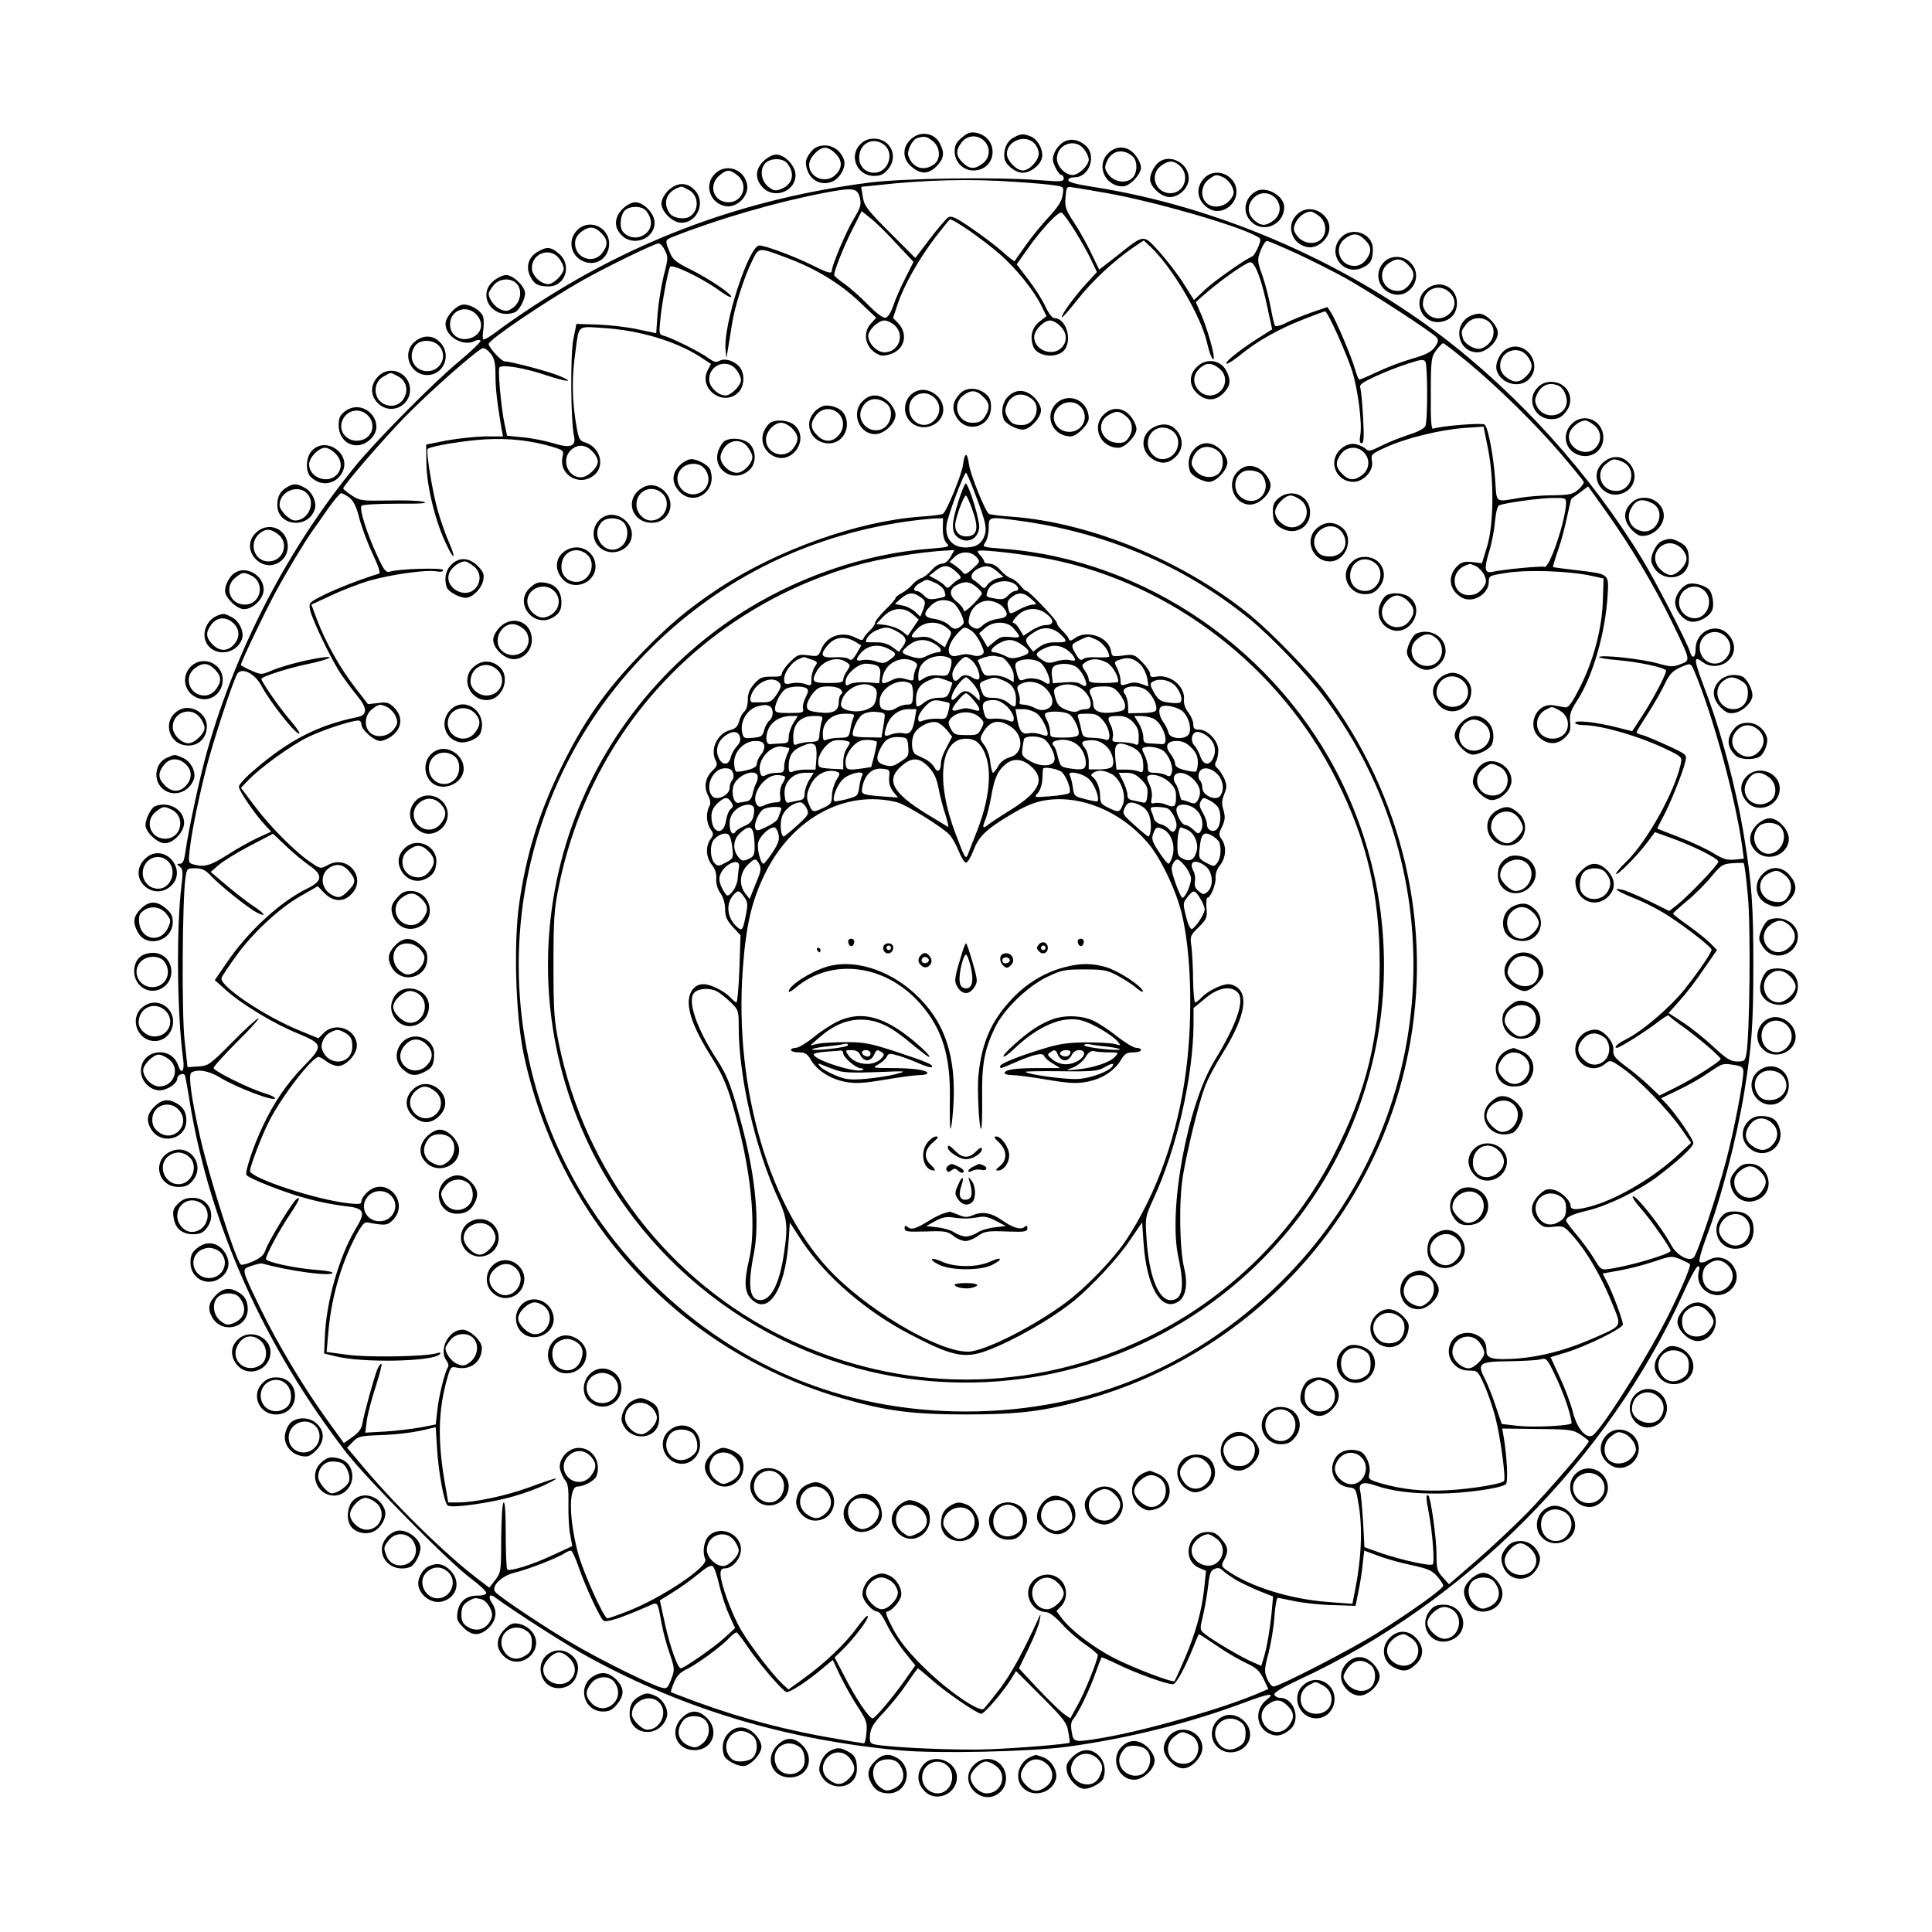 <?xml version="1.0" standalone="no"?>
<!DOCTYPE svg PUBLIC "-//W3C//DTD SVG 20010904//EN"
 "http://www.w3.org/TR/2001/REC-SVG-20010904/DTD/svg10.dtd">
<svg version="1.0" xmlns="http://www.w3.org/2000/svg"
 width="850pt" height="850pt" viewBox="0 0 850 850"
 preserveAspectRatio="xMidYMid meet">
<g transform="translate(0,850) scale(0.1,-0.1)"
fill="#000000" stroke="none">
<path d="M4232 7895 c-25 -21 -32 -35 -32 -61 0 -46 37 -84 82 -84 106 1 116
145 12 166 -24 4 -37 0 -62 -21z m98 -15 c29 -29 26 -74 -6 -99 -35 -27 -59
-26 -89 4 -30 30 -31 54 -4 89 25 32 70 35 99 6z"/>
<path d="M4005 7885 c-37 -36 -34 -86 6 -119 40 -34 74 -33 110 3 32 33 36 58
14 100 -25 49 -90 57 -130 16z m99 -6 c34 -27 36 -81 4 -103 -44 -31 -93 -15
-111 37 -9 23 17 74 40 80 33 9 40 7 67 -14z"/>
<path d="M4458 7894 c-28 -15 -44 -52 -39 -89 3 -29 48 -65 80 -65 35 0 77 32
85 65 8 33 -18 83 -50 95 -33 13 -44 12 -76 -6z m92 -24 c11 -11 20 -31 20
-45 0 -31 -41 -75 -70 -75 -28 0 -70 43 -70 73 0 57 79 88 120 47z"/>
<path d="M3785 7865 c-52 -51 -14 -139 60 -139 29 0 43 7 61 28 49 56 13 136
-61 136 -25 0 -44 -8 -60 -25z m106 -3 c46 -38 16 -122 -45 -122 -38 0 -66 28
-66 66 0 64 62 95 111 56z"/>
<path d="M4679 7875 c-14 -8 -32 -28 -39 -45 -11 -27 -11 -37 3 -66 9 -19 21
-34 27 -34 5 0 10 -7 10 -15 0 -14 -13 -15 -102 -8 -189 15 -610 9 -758 -11
-538 -70 -1015 -245 -1460 -534 -63 -41 -140 -94 -171 -118 -31 -24 -59 -40
-63 -37 -3 4 -3 21 0 40 3 18 3 44 0 58 -7 26 -51 55 -86 55 -31 0 -80 -53
-80 -85 0 -57 79 -102 130 -75 10 6 21 6 24 1 3 -4 -38 -44 -92 -89 -112 -92
-368 -351 -460 -464 -296 -364 -518 -791 -648 -1243 -33 -113 -84 -352 -99
-457 -5 -36 -11 -48 -23 -48 -15 -1 -16 -2 -1 -13 13 -10 15 -23 8 -77 -24
-193 -20 -575 7 -772 7 -49 -8 -68 -21 -28 -29 92 -165 74 -165 -22 0 -49 49
-93 94 -84 33 7 66 32 66 51 0 17 30 28 34 12 2 -6 12 -59 21 -117 89 -541
326 -1070 688 -1540 93 -119 449 -480 549 -555 37 -27 67 -56 67 -62 1 -8 -13
-13 -38 -13 -50 0 -80 -25 -88 -72 -5 -32 -1 -41 25 -68 39 -39 74 -39 113 -1
33 33 38 74 13 109 -17 25 -11 42 10 27 90 -66 336 -224 427 -272 417 -226
862 -358 1359 -404 162 -15 576 -6 735 16 266 36 543 105 784 196 104 39 135
43 94 11 -53 -41 -49 -118 9 -148 33 -17 62 -11 96 19 46 42 15 137 -45 137
-12 0 -23 6 -26 14 -4 9 30 29 108 66 732 338 1359 969 1690 1699 28 63 57
117 64 119 8 3 10 -4 5 -22 -20 -81 78 -138 140 -81 71 65 -13 179 -98 131
-16 -10 -33 -13 -38 -8 -5 5 7 49 27 103 66 172 135 436 169 644 33 201 40
299 40 560 0 261 -7 359 -40 560 -34 211 -103 472 -174 655 -50 133 -51 149
-6 115 31 -23 83 -19 111 10 32 31 32 75 1 111 -51 60 -146 20 -146 -62 0 -38
-15 -46 -25 -11 -13 42 -152 312 -210 407 -226 372 -546 727 -890 987 -440
332 -992 567 -1522 650 -77 12 -113 21 -113 30 0 8 12 13 28 13 64 0 97 93 50
138 -31 28 -68 35 -99 17z m90 -31 c12 -15 21 -35 21 -46 0 -26 -44 -68 -71
-68 -32 0 -69 38 -69 72 0 64 80 92 119 42z m-304 -144 c77 -5 157 -12 178
-16 38 -6 38 -6 32 -43 -4 -27 -22 -54 -61 -96 -30 -32 -76 -88 -101 -124 -26
-36 -48 -68 -49 -70 -2 -2 -26 17 -54 42 -28 25 -89 71 -136 103 -68 47 -88
56 -102 48 -9 -6 -46 -49 -81 -95 l-64 -84 -112 112 c-101 101 -113 118 -119
157 l-7 44 68 7 c214 24 413 29 608 15z m407 -50 c202 -36 553 -136 650 -186
28 -14 28 -15 13 -52 -9 -20 -20 -38 -25 -40 -28 -10 -168 -108 -209 -147
l-48 -45 -46 73 c-25 40 -74 103 -107 140 -72 78 -63 79 -189 -21 l-75 -58
-34 70 c-18 38 -52 100 -76 136 -38 58 -42 70 -38 113 4 47 4 47 36 42 17 -2
84 -14 148 -25z m-1089 -20 c7 -31 3 -44 -28 -95 -33 -55 -95 -202 -95 -225 0
-16 -17 -12 -88 24 -77 38 -205 86 -231 86 -46 0 -159 -347 -149 -457 l4 -38
6 35 c3 19 11 67 17 105 12 83 52 208 89 285 31 64 27 63 153 16 126 -47 232
-111 318 -192 l76 -72 -22 -24 c-44 -46 -23 -119 40 -141 10 -4 34 0 53 8 57
24 69 90 23 136 l-20 20 21 63 c26 79 94 199 166 293 31 40 59 75 63 77 10 7
152 -92 224 -156 71 -63 148 -159 180 -226 l21 -43 -32 -25 c-32 -26 -42 -66
-26 -109 18 -46 109 -54 139 -12 33 47 3 137 -45 137 -10 0 -26 20 -41 52 -13
29 -47 82 -75 118 l-51 67 46 65 c62 89 139 171 152 162 17 -10 93 -132 126
-200 l29 -61 -48 -52 c-53 -58 -112 -140 -106 -147 3 -2 33 33 69 78 64 82
156 167 243 228 l48 32 30 -28 c97 -92 224 -309 249 -424 12 -53 29 -89 29
-61 0 27 -32 134 -55 187 l-24 55 35 31 c49 43 111 90 163 123 42 26 45 26 57
10 19 -25 41 -96 62 -197 l19 -87 -71 -45 c-82 -53 -146 -106 -128 -106 7 0
37 20 66 44 70 57 165 110 273 152 48 19 89 34 93 34 11 0 96 -189 119 -263
26 -84 44 -229 36 -279 -5 -27 -3 -38 6 -38 9 0 11 27 6 113 -3 61 -9 120 -12
130 -6 14 6 23 66 51 41 19 105 44 143 56 57 19 70 20 77 9 10 -17 11 -256 0
-283 -4 -11 -32 -26 -77 -40 -38 -13 -92 -34 -120 -49 -44 -22 -53 -24 -65
-12 -8 8 -28 17 -45 21 -44 9 -94 -35 -94 -82 0 -47 37 -84 84 -84 46 0 91 50
82 92 -5 28 -3 31 61 60 90 41 238 77 344 85 l86 6 19 -94 c28 -138 26 -339
-4 -435 l-22 -72 -42 5 c-34 4 -48 0 -65 -16 -47 -44 -38 -108 18 -140 48 -27
119 14 119 70 0 26 3 27 81 39 91 14 266 8 364 -12 l60 -13 -3 -92 c-3 -125
-40 -265 -99 -383 -39 -77 -52 -94 -68 -92 -11 2 -34 6 -51 9 -76 12 -120 -92
-60 -143 36 -32 80 -31 112 2 22 21 25 32 22 67 -3 34 2 50 29 92 70 106 126
299 136 468 5 94 9 91 -142 109 -53 6 -97 12 -98 13 -2 1 8 35 22 75 14 40 32
107 40 149 9 41 17 76 18 76 1 1 18 14 38 28 l36 27 80 -112 c106 -149 210
-323 288 -483 85 -175 83 -170 39 -187 -33 -13 -43 -13 -103 4 -69 19 -249 39
-256 27 -3 -3 33 -9 78 -13 98 -8 217 -34 217 -47 0 -17 -61 -132 -106 -200
l-43 -66 -68 17 c-91 23 -183 33 -183 20 0 -5 15 -10 34 -10 83 0 261 -53 379
-112 57 -28 58 -30 51 -61 -27 -122 -147 -338 -238 -427 -25 -24 -46 -49 -46
-54 0 -15 95 81 136 136 l35 47 72 -26 c95 -34 207 -90 207 -104 0 -13 -129
-148 -180 -189 l-36 -28 -89 44 c-50 24 -103 47 -120 50 -45 10 -19 -8 50 -36
33 -12 90 -40 127 -62 71 -41 218 -153 218 -166 0 -14 -55 -94 -118 -174 -66
-82 -188 -186 -259 -221 -36 -18 -56 -37 -39 -37 12 0 129 74 174 109 28 22
52 37 54 33 2 -4 28 -25 58 -46 65 -46 170 -135 170 -145 0 -10 -120 -87 -197
-125 l-72 -36 -43 41 c-24 23 -70 62 -103 86 -52 39 -59 49 -57 74 4 35 -44
89 -78 89 -78 0 -119 -91 -65 -145 29 -30 74 -33 106 -6 24 19 24 19 81 -21
71 -50 198 -182 255 -264 l43 -62 -53 -49 c-105 -99 -260 -192 -376 -227 -68
-20 -101 -21 -101 -2 0 25 -44 66 -77 72 -27 5 -37 1 -63 -24 -39 -39 -40 -83
-4 -119 22 -22 32 -25 70 -20 43 4 46 3 87 -44 60 -68 123 -177 168 -289 45
-111 52 -99 -86 -160 -115 -50 -225 -79 -331 -87 -104 -7 -134 0 -134 31 0 38
-10 56 -42 72 -34 18 -78 11 -102 -15 -50 -55 -10 -141 66 -141 39 0 40 -1 68
-63 16 -35 38 -100 49 -143 23 -89 47 -271 38 -280 -13 -13 -137 -34 -242 -40
-114 -7 -207 3 -303 31 -51 16 -53 17 -47 45 7 32 -15 84 -40 94 -39 15 -83 6
-104 -20 -43 -55 -13 -131 55 -138 27 -3 30 -7 40 -67 20 -110 14 -246 -16
-394 l-10 -51 -108 8 c-168 13 -341 67 -444 139 -25 18 -26 21 -12 47 20 38
18 56 -12 91 -20 24 -34 31 -60 31 -90 0 -118 -125 -36 -159 l28 -12 -8 -77
c-11 -100 -38 -199 -87 -312 -22 -51 -41 -94 -44 -96 -8 -8 -182 58 -267 102
-91 47 -190 123 -228 174 l-24 32 21 22 c29 31 28 86 -3 115 -65 61 -170 -7
-136 -89 14 -33 38 -50 74 -53 14 -1 42 -23 69 -53 25 -28 71 -68 102 -89 30
-21 55 -42 55 -46 0 -21 -56 -161 -87 -217 l-34 -62 -29 20 c-15 11 -66 60
-113 110 l-84 90 42 87 c24 49 46 104 49 123 6 32 5 33 -5 10 -69 -151 -117
-238 -167 -306 -34 -44 -67 -86 -74 -92 -21 -17 -168 86 -273 192 -64 64 -101
112 -128 164 -26 49 -34 72 -24 72 16 0 51 37 60 63 11 30 -17 82 -52 96 -25
11 -37 11 -62 0 -35 -14 -63 -66 -52 -96 9 -27 45 -63 62 -63 10 0 27 -24 43
-58 15 -31 49 -84 76 -118 l49 -61 -45 -64 c-56 -79 -132 -169 -143 -169 -15
0 -76 91 -122 182 l-45 86 35 34 c49 48 116 135 111 148 -2 6 -23 -17 -47 -50
-53 -73 -145 -160 -236 -225 l-66 -48 -26 24 c-43 40 -140 166 -182 237 -41
69 -91 206 -91 248 0 18 6 24 20 24 33 0 70 44 70 83 0 70 -93 109 -142 59
-21 -21 -29 -71 -15 -102 14 -33 -194 -172 -345 -230 -43 -17 -81 -30 -86 -30
-15 0 -110 211 -130 291 -40 153 -40 289 -1 289 28 0 75 26 83 45 23 62 -16
125 -78 125 -47 0 -91 -50 -82 -94 4 -16 14 -38 22 -48 13 -14 16 -37 15 -105
-1 -49 2 -110 8 -137 l9 -48 -82 -38 c-90 -43 -194 -75 -204 -65 -4 4 -7 74
-7 155 0 96 -3 146 -10 139 -5 -5 -9 -76 -10 -158 0 -144 -1 -149 -26 -182
l-26 -34 -54 41 c-137 104 -355 317 -498 487 l-74 88 26 26 c23 24 34 26 117
29 84 3 155 12 221 29 l26 6 6 -98 c7 -103 30 -230 46 -246 14 -14 188 10 291
40 47 13 112 37 145 54 74 36 50 32 -78 -15 -101 -37 -238 -66 -312 -66 l-43
0 -15 87 c-32 183 -29 317 9 453 16 57 17 59 45 53 61 -12 109 27 109 87 0 31
-53 80 -85 80 -61 0 -106 -87 -71 -136 8 -10 11 -23 7 -29 -13 -17 -41 -128
-47 -191 l-7 -61 -66 -13 c-36 -6 -106 -15 -155 -18 l-89 -5 7 54 c4 30 22 98
40 152 17 53 28 97 24 97 -5 0 -13 -12 -19 -27 -15 -40 -57 -192 -64 -233 -4
-26 -16 -42 -44 -62 l-38 -27 -81 112 c-105 148 -209 322 -287 482 -85 177
-84 170 -38 186 21 7 42 12 47 10 116 -32 293 -57 309 -42 4 5 -28 11 -71 14
-95 7 -222 35 -222 48 0 18 63 134 107 198 24 35 41 66 38 69 -3 3 -12 -3 -20
-14 -34 -43 -115 -180 -126 -211 -8 -25 -21 -37 -57 -53 -25 -11 -49 -17 -53
-13 -24 26 -138 383 -178 558 -40 176 -53 277 -39 286 26 17 78 8 125 -21 73
-45 243 -109 243 -92 0 5 -19 14 -42 21 -69 20 -228 99 -228 112 0 7 47 59
104 116 58 57 99 103 93 103 -6 0 -58 -47 -115 -105 -99 -100 -105 -104 -150
-107 l-47 -3 -13 120 c-13 119 -10 614 4 713 6 41 7 42 43 42 29 0 44 -7 67
-31 38 -42 168 -146 205 -164 44 -23 34 -4 -14 27 -23 15 -75 55 -116 89 l-74
63 36 31 c20 17 81 55 137 84 l101 53 57 -54 c31 -30 78 -68 103 -86 61 -41
58 -69 -9 -101 -119 -58 -262 -189 -357 -330 l-50 -73 50 -45 c71 -63 212
-148 316 -190 111 -46 113 -55 24 -145 -73 -75 -131 -160 -179 -263 -41 -86
-79 -201 -72 -214 10 -16 178 -82 274 -106 50 -14 121 -27 157 -31 89 -9 96
-24 50 -100 -73 -121 -131 -325 -136 -479 l-3 -70 50 -12 c118 -30 428 -24
459 9 7 8 3 9 -15 4 -52 -15 -306 -19 -394 -6 l-89 12 7 80 c12 150 53 295
115 418 30 58 43 74 57 72 79 -15 89 -14 114 12 74 80 -34 195 -114 121 -14
-13 -26 -31 -26 -40 0 -13 -9 -14 -57 -9 -144 16 -433 111 -433 143 0 19 52
156 83 216 54 108 190 285 219 285 5 0 21 -9 35 -20 14 -11 37 -20 50 -20 36
0 83 51 83 90 0 71 -94 107 -145 56 l-24 -24 -78 32 c-157 63 -361 200 -348
234 3 9 32 52 63 95 73 102 190 211 285 265 l75 43 30 -31 c39 -38 83 -40 117
-5 71 70 -13 177 -101 130 -33 -18 -34 -18 -74 9 -67 44 -178 155 -246 245
l-64 85 33 34 c51 54 184 150 258 187 61 31 194 75 226 75 7 0 13 -7 13 -16 0
-25 56 -74 83 -74 14 0 39 12 56 26 41 34 43 83 5 121 -22 22 -32 25 -70 20
l-45 -5 -58 75 c-64 83 -128 196 -166 296 l-25 67 84 39 c46 22 123 52 170 66
98 28 255 50 298 41 17 -3 28 -1 28 6 0 11 -193 6 -235 -7 -17 -5 -25 5 -54
67 -47 101 -82 211 -70 223 5 5 74 9 157 9 101 -1 138 2 117 8 -16 5 -86 8
-155 6 -118 -2 -127 -1 -162 22 -21 14 -38 28 -38 31 0 12 168 208 271 314
109 112 319 297 343 303 8 2 23 -9 35 -24 16 -21 21 -41 21 -93 0 -60 6 -113
25 -228 l8 -43 -79 0 c-44 -1 -119 -9 -169 -18 l-90 -18 1 -85 c2 -98 38 -249
85 -348 36 -79 49 -76 14 4 -14 31 -36 94 -49 139 -23 80 -53 262 -44 271 11
12 163 37 253 42 104 6 201 -5 293 -32 51 -16 53 -17 47 -45 -18 -82 80 -135
143 -77 45 42 20 122 -45 141 -26 8 -29 17 -43 111 -13 91 -13 184 1 282 17
127 6 117 123 110 158 -10 317 -57 425 -126 l49 -32 -15 -29 c-40 -81 68 -160
134 -98 30 28 32 89 3 118 -25 25 -63 35 -86 22 -14 -8 -25 -4 -48 13 -33 25
-161 89 -196 98 -20 5 -21 10 -15 69 7 75 34 217 43 234 8 15 142 -50 215
-103 26 -19 50 -33 53 -30 10 9 -87 75 -173 119 -71 35 -84 46 -97 80 -21 51
-21 52 17 67 195 77 449 151 656 191 135 26 153 24 164 -20z m161 -202 l75
-80 -36 -72 c-20 -39 -44 -93 -53 -121 -10 -30 -24 -51 -34 -53 -11 -2 -39 19
-75 55 -31 33 -78 74 -104 93 -26 18 -47 36 -47 40 0 19 42 125 79 198 l42 83
39 -31 c22 -17 73 -67 114 -112z m1760 -43 c65 -30 164 -80 220 -111 113 -64
377 -236 396 -258 10 -12 8 -21 -8 -44 -16 -21 -39 -33 -102 -51 -45 -13 -113
-39 -152 -58 -38 -18 -73 -33 -77 -33 -4 0 -12 20 -19 44 -14 52 -83 215 -106
251 l-16 24 -68 -23 c-37 -13 -87 -33 -111 -45 -24 -13 -47 -19 -51 -14 -4 4
-12 40 -19 78 -7 39 -23 102 -36 140 -24 67 -24 71 -9 112 9 24 22 43 28 43 6
0 64 -25 130 -55z m-2779 14 c15 -28 15 -36 -5 -112 -11 -45 -23 -121 -27
-168 l-6 -85 -81 17 c-44 10 -124 19 -176 21 l-94 3 -14 -70 c-13 -71 -11
-353 3 -422 11 -48 -16 -57 -94 -32 -35 10 -94 22 -131 25 l-69 7 -11 51 c-15
68 -30 237 -23 249 9 15 110 -1 206 -34 92 -30 129 -33 61 -4 -43 19 -217 65
-243 65 -15 0 -71 61 -71 77 1 18 239 180 410 278 97 55 319 164 337 164 7 1
20 -13 28 -30z m-823 -290 c27 -35 15 -77 -25 -94 -50 -21 -97 8 -97 58 0 67
81 91 122 36z m1835 -41 c46 -43 16 -118 -46 -118 -33 0 -71 39 -71 72 0 26
44 68 71 68 13 0 33 -10 46 -22z m728 -3 c30 -29 32 -68 5 -95 -41 -41 -120
-10 -120 47 0 30 42 73 70 73 12 0 32 -11 45 -25z m1791 -157 c135 -112 305
-279 416 -410 51 -60 94 -113 96 -118 2 -5 -9 -20 -24 -34 -25 -21 -39 -24
-110 -25 -45 0 -110 -5 -145 -11 -115 -19 -103 -27 -111 80 -7 103 -30 226
-46 242 -9 9 -194 -6 -226 -18 -9 -4 -12 32 -11 153 0 149 2 161 23 191 13 17
27 32 31 32 4 0 52 -37 107 -82z m-3217 -34 c12 -15 21 -35 21 -46 0 -24 -44
-68 -68 -68 -33 0 -72 38 -72 71 0 65 80 93 119 43z m-634 -359 c14 -13 25
-33 25 -45 0 -29 -44 -70 -75 -70 -58 0 -87 79 -43 120 29 27 64 25 93 -5z
m3395 -5 c29 -29 26 -74 -6 -99 -35 -27 -59 -26 -89 4 -30 30 -31 54 -4 89 25
32 70 35 99 6z m-4462 -200 c18 -15 31 -41 43 -91 10 -38 36 -108 58 -155 27
-57 36 -86 28 -88 -68 -20 -185 -65 -241 -93 -66 -33 -68 -35 -62 -66 8 -41
96 -224 137 -284 18 -26 50 -69 71 -95 45 -54 45 -84 0 -93 -172 -35 -301
-101 -454 -233 -37 -31 -67 -64 -67 -73 -1 -17 71 -122 117 -171 l25 -27 -59
-27 c-33 -15 -93 -49 -135 -76 -74 -47 -100 -54 -148 -41 -22 6 -23 9 -16 67
8 74 37 216 71 351 29 116 122 399 139 422 20 28 77 -1 105 -54 40 -75 156
-221 167 -210 3 3 -17 32 -45 64 -43 50 -122 164 -122 176 0 10 122 49 202 65
92 19 135 40 58 28 -69 -10 -170 -37 -217 -57 -42 -18 -44 -18 -88 1 -25 11
-45 22 -45 25 0 12 102 226 151 317 53 98 128 222 164 273 12 17 43 60 69 98
26 37 52 67 57 67 6 0 23 -9 37 -20z m5352 -22 c-1 -75 -73 -290 -95 -282 -13
5 -189 -12 -230 -22 -33 -8 -36 15 -14 87 11 35 23 95 26 132 4 42 11 71 19
74 29 11 173 31 232 32 58 1 62 0 62 -21z m-396 -279 c13 -7 30 -25 37 -41 10
-25 9 -33 -8 -56 -13 -18 -31 -28 -52 -30 -82 -8 -99 102 -21 131 8 3 16 6 17
6 1 1 13 -4 27 -10z m1094 -306 c32 -28 33 -72 2 -103 -42 -42 -110 -12 -112
49 -2 60 65 92 110 54z m-132 -160 c81 -194 181 -560 209 -769 l7 -52 -41 -4
c-33 -3 -52 3 -94 29 -29 18 -96 49 -148 69 -52 20 -95 37 -97 38 -1 2 10 24
24 50 30 54 89 200 99 246 7 30 6 31 -79 70 -47 22 -96 42 -110 46 -15 3 -26
9 -26 12 0 3 23 41 51 84 28 44 61 102 74 130 18 39 33 55 62 69 52 24 51 24
69 -18z m-5752 -154 c13 -7 30 -25 37 -41 10 -25 9 -33 -8 -56 -25 -33 -76
-41 -104 -16 -29 26 -25 78 7 103 31 24 35 25 68 10z m5156 -14 c34 -18 47
-56 32 -90 -21 -45 -97 -47 -121 -3 -19 34 -6 77 29 95 31 16 25 16 60 -2z
m830 -817 c13 -140 8 -601 -6 -690 -6 -36 -9 -38 -41 -38 -29 0 -47 11 -106
66 -39 36 -99 84 -133 106 l-63 41 50 56 c28 31 76 93 106 139 l57 82 -28 29
c-16 16 -59 51 -97 78 -37 26 -68 50 -68 53 -1 3 27 28 62 57 34 28 82 76 107
107 41 49 49 55 90 58 25 2 48 2 51 1 4 -2 12 -67 19 -145z m-6150 104 c27
-34 25 -48 -10 -83 -23 -23 -35 -29 -52 -24 -74 23 -79 115 -8 137 24 8 49 -3
70 -30z m-27 -703 c29 -16 37 -28 37 -63 0 -81 -106 -91 -133 -13 -9 23 10 63
37 75 28 14 33 14 59 1z m5550 -27 c9 -9 17 -29 17 -47 0 -57 -60 -89 -103
-55 -35 28 -42 56 -22 86 28 43 69 49 108 16z m-6319 -93 c50 -39 22 -119 -43
-119 -33 0 -71 39 -71 72 0 24 44 68 68 68 11 0 31 -9 46 -21z m6889 -25 c30
-5 37 -11 37 -29 0 -44 -41 -259 -75 -388 -37 -143 -127 -413 -143 -429 -21
-21 -76 9 -101 57 -41 77 -157 223 -168 211 -3 -3 13 -27 36 -53 40 -44 131
-174 131 -186 0 -14 -179 -67 -271 -80 -34 -5 -37 -3 -66 46 -18 29 -52 76
-77 105 -25 30 -46 57 -46 62 0 15 26 28 98 45 84 20 222 87 302 147 94 71
160 132 160 149 0 17 -73 123 -117 171 l-25 26 73 35 c41 19 101 53 134 76 65
44 63 44 118 35z m-5913 -574 c42 -42 11 -113 -50 -113 -61 0 -91 67 -50 111
26 28 73 29 100 2z m5148 -6 c15 -10 22 -25 22 -47 0 -38 -7 -50 -38 -66 -33
-18 -69 -6 -87 29 -35 67 39 129 103 84z m567 -296 c8 -7 -66 -174 -128 -288
-105 -195 -274 -456 -303 -467 -30 -11 -67 36 -85 108 -10 38 -36 107 -58 153
l-39 85 66 20 c92 28 252 107 252 124 0 18 -44 137 -70 187 l-19 37 72 13 c40
7 108 24 152 39 77 26 81 26 118 11 20 -9 40 -19 42 -22z m171 -9 c55 -61 -35
-149 -96 -94 -25 23 -26 76 -2 97 34 31 68 30 98 -3z m-5522 -318 c25 -28 17
-79 -16 -104 -23 -17 -31 -18 -56 -8 -26 11 -52 46 -52 70 0 5 9 20 21 35 25
32 77 36 103 7z m4425 -17 c12 -15 21 -35 21 -46 0 -24 -44 -68 -68 -68 -33 0
-72 38 -72 71 0 65 80 93 119 43z m387 -279 c12 -38 20 -73 18 -77 -7 -11
-167 -19 -238 -11 l-69 8 -27 80 c-14 44 -37 99 -49 123 -33 64 -22 72 108 73
58 1 120 4 136 8 29 7 31 5 64 -64 19 -38 45 -101 57 -140z m58 -127 c19 -12
36 -26 36 -29 0 -12 -170 -210 -269 -313 -59 -60 -160 -155 -226 -212 l-120
-104 -27 30 c-25 27 -28 38 -28 104 0 67 -25 244 -35 255 -12 12 -12 -10 0
-69 17 -87 28 -227 18 -233 -13 -8 -138 20 -224 49 l-76 27 -6 111 c-4 61 -9
123 -13 137 -8 35 14 42 66 24 71 -25 162 -37 280 -36 110 0 274 23 295 41 11
9 5 119 -9 206 l-7 39 154 -2 c144 -1 157 -3 191 -25z m-4351 -100 c22 -27 22
-49 -4 -82 -25 -32 -70 -35 -99 -6 -29 29 -26 74 7 100 32 25 69 20 96 -12z
m3385 2 c44 -41 15 -120 -43 -120 -39 0 -79 44 -71 78 14 57 74 79 114 42z
m-2759 -366 c12 -15 21 -35 21 -46 0 -24 -44 -68 -68 -68 -33 0 -72 38 -72 71
0 65 80 93 119 43z m2125 5 c32 -25 35 -70 5 -100 -46 -46 -135 7 -113 68 9
26 45 53 70 53 6 0 23 -9 38 -21z m-2808 -124 c30 -87 93 -222 109 -235 12
-10 76 11 198 64 43 19 39 23 57 -73 6 -35 22 -96 36 -135 23 -69 23 -72 7
-114 -15 -39 -19 -43 -42 -37 -42 10 -257 116 -376 185 -114 65 -337 213 -356
236 -20 24 27 71 85 85 56 13 190 65 221 86 11 7 23 12 28 10 5 -1 20 -34 33
-72z m3664 9 c70 -15 90 -23 112 -48 15 -17 27 -36 28 -42 0 -13 -134 -110
-288 -207 -112 -71 -434 -237 -459 -237 -8 0 -20 15 -28 34 -13 31 -13 42 6
113 11 43 23 115 26 161 3 45 10 82 14 82 4 0 39 -7 78 -15 39 -8 115 -16 168
-17 l97 -3 12 60 c7 33 16 88 19 122 l7 61 62 -23 c33 -13 99 -31 146 -41z
m-3046 -86 c9 -39 28 -98 43 -131 l27 -60 -49 -45 c-47 -42 -176 -132 -190
-132 -13 0 -47 94 -69 194 l-23 105 58 36 c31 19 81 55 110 79 37 31 57 42 65
35 7 -5 19 -42 28 -81z m2277 19 c24 -13 70 -35 102 -48 l58 -23 -6 -66 c-7
-76 -22 -162 -36 -207 l-10 -32 -37 16 c-44 18 -177 96 -211 124 -23 19 -23
19 -8 82 8 34 18 92 22 128 6 54 11 69 28 76 15 7 25 5 38 -8 9 -9 37 -28 60
-42z m-1514 -9 c13 -12 23 -32 23 -45 0 -30 -42 -73 -70 -73 -28 0 -70 43 -70
73 0 32 35 67 67 67 15 0 37 -10 50 -22z m728 -3 c14 -13 25 -33 25 -45 0 -28
-43 -70 -73 -70 -58 0 -89 79 -45 120 29 27 64 25 93 -5z m-2537 -71 c27 -8
54 -56 45 -81 -18 -52 -67 -68 -111 -37 -15 10 -22 25 -22 47 0 37 7 49 35 65
24 13 24 13 53 6z m1169 -206 c45 -68 152 -194 172 -202 13 -6 98 50 170 112
l35 29 33 -71 c19 -38 53 -100 77 -136 38 -58 42 -70 38 -112 -2 -27 -7 -48
-11 -48 -3 0 -58 9 -121 20 -211 35 -416 89 -615 162 -60 22 -111 42 -113 43
-2 1 4 20 13 42 12 29 26 45 58 60 48 24 150 99 186 137 14 15 28 25 32 24 4
-2 25 -29 46 -60z m2061 5 c38 -27 96 -61 129 -77 50 -23 64 -36 82 -72 l21
-45 -47 -20 c-152 -65 -482 -160 -677 -194 -132 -22 -133 -22 -141 26 -5 29
-3 45 8 57 21 25 71 127 97 202 13 36 25 66 26 68 1 2 36 -13 77 -33 81 -39
210 -85 237 -85 16 0 60 84 100 188 7 17 14 32 15 32 2 0 35 -21 73 -47z
m-1254 -149 c58 -53 205 -154 223 -154 14 0 97 97 131 152 l22 36 112 -112
c99 -99 112 -116 118 -156 5 -25 7 -46 6 -47 -5 -6 -221 -24 -352 -29 -141 -6
-450 8 -509 22 -17 4 -20 12 -17 43 3 30 16 51 61 98 31 33 77 90 101 126 25
37 47 67 49 67 1 0 26 -21 55 -46z m1571 -119 c30 -30 31 -54 4 -89 -26 -33
-70 -35 -99 -4 -28 31 -26 72 6 97 35 27 59 26 89 -4z"/>
<path d="M5265 6885 c-37 -36 -34 -86 7 -120 38 -32 81 -29 116 11 26 29 28
54 7 93 -25 49 -90 57 -130 16z m99 -6 c32 -25 35 -70 6 -99 -29 -29 -74 -26
-100 7 -25 32 -20 69 12 96 27 22 49 22 82 -4z"/>
<path d="M4034 6780 c-55 -21 -70 -94 -29 -135 51 -52 145 -16 145 54 0 56
-65 101 -116 81z m74 -27 c32 -28 33 -72 2 -103 -43 -43 -110 -10 -110 54 0
58 64 86 108 49z"/>
<path d="M4223 6768 c-31 -34 -36 -63 -18 -98 42 -81 155 -52 155 39 0 31 -6
44 -26 60 -36 28 -85 27 -111 -1z m102 -13 c28 -27 31 -45 14 -78 -16 -29 -28
-37 -61 -37 -64 0 -91 80 -42 119 35 27 59 26 89 -4z"/>
<path d="M4435 6755 c-25 -24 -32 -65 -19 -100 8 -19 55 -45 84 -45 31 0 80
53 80 85 0 16 -12 38 -29 56 -38 37 -82 39 -116 4z m108 -13 c40 -35 9 -112
-46 -112 -38 0 -50 7 -66 38 -10 18 -10 30 -1 52 20 48 71 59 113 22z"/>
<path d="M3795 6735 c-52 -51 -16 -145 55 -145 40 0 90 47 90 85 0 16 -12 38
-29 56 -38 37 -82 39 -116 4z m108 -13 c32 -28 16 -96 -26 -111 -55 -21 -111
38 -86 91 21 47 71 56 112 20z"/>
<path d="M4646 6724 c-54 -55 -14 -144 65 -144 26 0 79 53 79 79 0 79 -89 119
-144 65z m109 -14 c39 -43 9 -110 -50 -110 -57 0 -89 60 -54 103 25 33 77 37
104 7z"/>
<path d="M3620 6713 c-35 -13 -60 -47 -60 -80 0 -86 117 -116 156 -41 18 34
11 78 -14 101 -20 18 -61 28 -82 20z m70 -33 c26 -26 25 -68 -2 -97 -28 -30
-63 -29 -93 2 -30 30 -31 54 -4 89 25 32 70 35 99 6z"/>
<path d="M4855 6675 c-54 -54 -13 -145 65 -145 30 0 80 53 80 83 0 14 -12 39
-26 56 -33 40 -83 43 -119 6z m99 -6 c30 -24 34 -63 10 -97 -12 -18 -24 -22
-51 -20 -71 6 -95 90 -34 123 35 19 44 18 75 -6z"/>
<path d="M3389 6640 c-9 -5 -22 -23 -29 -40 -16 -40 2 -85 42 -106 81 -42 161
72 95 134 -25 23 -79 29 -108 12z m96 -25 c30 -30 31 -54 4 -89 -39 -49 -119
-22 -119 41 0 34 36 73 67 73 13 0 35 -11 48 -25z"/>
<path d="M5077 6621 c-60 -30 -62 -106 -4 -142 39 -24 73 -18 105 17 27 31 28
73 2 106 -25 33 -62 39 -103 19z m84 -19 c47 -39 16 -122 -47 -122 -33 0 -64
34 -64 70 0 60 64 90 111 52z"/>
<path d="M3188 6560 c-9 -6 -22 -26 -28 -44 -28 -85 71 -145 138 -83 30 28 30
86 -1 115 -25 23 -79 29 -109 12z m101 -26 c12 -15 21 -34 21 -44 0 -29 -39
-70 -68 -70 -33 0 -72 37 -72 69 0 13 10 35 22 48 29 31 71 30 97 -3z"/>
<path d="M5255 6525 c-25 -24 -32 -65 -19 -100 8 -19 55 -45 84 -45 31 0 80
53 80 85 0 16 -12 38 -29 56 -38 37 -82 39 -116 4z m108 -13 c23 -20 22 -74
-2 -96 -28 -25 -79 -17 -104 16 -17 23 -18 31 -8 56 21 50 72 61 114 24z"/>
<path d="M4237 6456 c-6 -45 -72 -206 -89 -217 -5 -3 -49 -9 -98 -12 -275 -20
-625 -144 -884 -313 -135 -89 -221 -161 -341 -285 -164 -169 -259 -305 -360
-514 -96 -198 -150 -376 -181 -592 -25 -178 -15 -494 20 -661 155 -731 688
-1308 1401 -1514 195 -56 308 -71 545 -71 234 0 348 14 540 69 713 203 1259
792 1405 1518 113 559 -22 1138 -373 1601 -60 79 -230 253 -317 325 -294 241
-707 412 -1057 437 -47 3 -91 9 -97 12 -16 10 -81 171 -88 218 -7 55 -19 55
-26 -1z m55 -134 c48 -126 53 -153 34 -191 -12 -22 -26 -32 -50 -37 -75 -14
-122 28 -111 100 6 40 76 226 85 226 3 0 22 -44 42 -98z m-144 -147 c0 -29 5
-52 16 -64 16 -17 13 -18 -73 -25 -289 -22 -595 -128 -846 -293 -776 -511
-1053 -1505 -650 -2338 287 -594 879 -993 1535 -1034 557 -35 1091 178 1468
585 516 556 637 1366 307 2049 -280 580 -866 984 -1496 1031 -87 7 -88 7 -74
28 8 11 15 40 15 63 0 50 -1 50 127 33 384 -51 726 -196 1013 -427 100 -80
259 -247 338 -353 577 -772 508 -1848 -162 -2539 -385 -396 -868 -601 -1416
-601 -548 0 -1033 206 -1415 601 -737 761 -737 1965 -1 2727 310 321 702 521
1150 587 50 7 108 13 128 14 l37 1 -1 -45z m34 -125 c-11 -19 -25 -30 -39 -30
-11 0 -32 -13 -45 -29 -14 -16 -34 -32 -46 -35 -12 -4 -29 -17 -39 -29 -10
-12 -30 -28 -45 -36 -16 -8 -28 -18 -28 -22 0 -5 -20 -28 -45 -52 -25 -25 -45
-50 -45 -57 0 -7 -11 -23 -24 -35 -13 -12 -25 -27 -27 -34 -3 -9 -11 -9 -34 3
-59 31 -127 9 -151 -49 -14 -34 -15 -34 -59 -28 -41 5 -47 3 -80 -30 -19 -19
-35 -42 -35 -50 0 -12 -11 -15 -47 -14 -40 0 -50 -4 -75 -32 -20 -23 -28 -42
-28 -70 0 -22 -6 -44 -15 -51 -8 -7 -19 -26 -23 -43 -6 -23 -16 -33 -39 -39
-58 -15 -91 -86 -63 -137 7 -14 4 -23 -15 -41 -32 -31 -40 -71 -20 -109 11
-23 13 -36 5 -50 -15 -28 -12 -73 6 -99 14 -20 14 -24 0 -44 -23 -32 -20 -81
6 -113 15 -19 21 -39 19 -62 -1 -21 5 -43 18 -62 13 -18 21 -45 21 -70 0 -33
7 -49 34 -79 l34 -37 -5 -148 c-3 -81 -9 -147 -13 -147 -4 0 -15 9 -26 21 -26
28 -87 59 -119 59 -39 0 -65 -33 -65 -82 1 -55 32 -131 99 -237 59 -94 78
-143 121 -311 60 -237 76 -454 45 -585 -22 -92 -20 -141 10 -170 74 -75 148
38 164 248 l6 88 53 -81 c101 -153 281 -309 473 -409 187 -98 242 -110 342
-73 117 44 285 140 382 219 78 64 192 186 243 262 l57 83 6 -88 c13 -197 79
-309 154 -260 32 21 42 76 25 146 -21 88 -24 302 -5 411 19 111 66 305 94 382
10 31 46 99 80 153 88 141 114 241 71 284 -11 11 -31 20 -45 20 -32 0 -93 -31
-119 -59 -11 -12 -23 -21 -28 -21 -4 0 -8 44 -9 98 0 53 -4 119 -7 146 -7 47
-6 50 32 87 35 35 38 43 34 84 -2 25 0 45 4 45 14 0 39 62 36 89 -1 17 6 38
20 55 26 33 29 82 7 113 -14 20 -14 25 2 57 13 29 14 42 6 71 -9 28 -8 44 3
71 12 29 12 39 1 67 -8 17 -21 38 -30 46 -12 10 -14 18 -7 31 6 10 10 33 10
50 0 40 -47 90 -84 90 -21 0 -26 5 -26 24 0 13 -10 36 -22 52 -14 17 -21 38
-19 56 6 58 -61 113 -122 101 -21 -4 -27 -1 -27 12 0 9 -16 33 -35 52 -34 34
-38 35 -84 29 -48 -6 -49 -6 -54 24 -12 58 -105 90 -157 53 -19 -14 -25 -14
-28 -3 -3 7 -15 23 -28 35 -13 12 -24 27 -24 34 0 12 -122 141 -134 141 -5 0
-17 11 -27 24 -11 14 -29 28 -41 32 -12 3 -32 19 -46 35 -14 17 -34 29 -48 29
-13 0 -24 4 -24 9 0 5 -7 17 -16 26 -9 9 -14 18 -11 21 9 9 210 -15 321 -37
533 -108 1008 -474 1255 -968 135 -268 191 -508 191 -816 0 -319 -57 -553
-201 -835 -180 -351 -470 -634 -824 -805 -509 -246 -1080 -246 -1591 0 -510
246 -881 729 -996 1297 -20 98 -23 143 -23 343 0 200 3 245 23 343 139 685
632 1219 1303 1413 107 31 294 62 406 67 l32 2 -17 -30z m113 0 c18 -20 18
-21 -15 -51 -28 -26 -36 -29 -44 -17 -6 8 -22 21 -34 30 l-24 16 21 21 c27 27
72 27 96 1z m-88 -66 c21 -19 24 -27 14 -31 -7 -3 -22 -14 -33 -25 -17 -17
-21 -18 -31 -5 -7 8 -25 21 -41 29 l-28 15 27 21 c36 29 58 28 92 -4z m180 2
l28 -24 -28 -7 c-15 -4 -34 -16 -42 -27 -13 -19 -15 -19 -30 -5 -9 9 -23 20
-31 25 -19 11 -9 36 19 50 34 17 54 14 84 -12z m-273 -50 c19 -8 37 -24 41
-36 8 -26 9 -26 -36 -34 -28 -5 -39 -2 -54 14 -10 11 -25 20 -32 20 -21 0 -10
23 18 37 30 16 23 16 63 -1z m354 -8 c16 -14 15 -28 -1 -28 -8 0 -22 -9 -32
-20 -15 -16 -26 -19 -54 -14 -45 8 -44 8 -36 34 13 41 85 57 123 28z m-174 -9
c14 -11 26 -25 26 -30 0 -5 -18 -27 -40 -49 -23 -23 -40 -34 -40 -26 0 8 -14
26 -31 39 -35 28 -34 57 4 75 33 16 52 14 81 -9z m-246 -45 c25 -17 26 -22 12
-60 l-11 -27 -22 21 c-13 12 -38 25 -57 28 l-33 7 27 24 c32 27 53 29 84 7z
m489 -9 c25 -22 26 -24 8 -25 -11 0 -37 -9 -58 -20 -46 -25 -44 -25 -52 7 -5
21 -2 32 15 45 30 24 54 23 87 -7z m-345 -16 c18 -10 48 -64 48 -88 0 -6 -9
-15 -21 -22 -17 -9 -25 -7 -44 11 -13 12 -41 24 -64 27 -48 7 -52 23 -16 58
26 27 63 32 97 14z m221 -20 c27 -33 21 -46 -24 -52 -23 -3 -51 -15 -64 -27
-20 -18 -27 -20 -45 -10 -18 10 -21 18 -16 43 9 48 51 80 95 73 20 -3 44 -15
54 -27z m-397 -32 l26 -23 -24 -35 -24 -36 -27 21 c-14 11 -46 22 -69 26 l-43
5 32 33 c39 40 89 43 129 9z m588 2 c35 -27 34 -49 -3 -49 -15 0 -44 -11 -63
-24 l-35 -23 -17 28 c-9 16 -22 29 -28 29 -7 0 1 14 17 30 35 37 89 41 129 9z
m-441 -59 c26 -20 26 -22 10 -54 l-16 -34 -36 25 c-28 19 -45 24 -73 20 -45
-6 -47 1 -12 37 33 33 89 35 127 6z m294 -2 c37 -42 36 -46 -10 -41 -36 4 -48
1 -72 -20 l-30 -25 -18 31 -19 31 26 23 c36 31 95 31 123 1z m-518 -12 c47
-25 55 -41 34 -69 l-18 -25 -30 22 c-20 14 -44 21 -72 20 -24 0 -43 0 -43 2 0
17 19 39 44 50 40 17 51 17 85 0z m335 -1 c13 -9 31 -34 41 -56 16 -35 17 -42
4 -50 -8 -5 -23 -7 -34 -3 -11 3 -27 6 -35 6 -8 0 -24 -3 -35 -6 -52 -16 -55
40 -5 94 32 35 33 35 64 15z m393 -17 c32 -30 29 -35 -21 -34 -31 1 -53 -6
-73 -20 l-28 -21 -18 24 c-21 27 -17 37 27 64 37 24 79 19 113 -13z m-900 -34
l22 -14 -20 -35 c-17 -28 -24 -33 -35 -24 -7 6 -36 9 -64 7 -56 -3 -64 9 -32
49 33 42 79 48 129 17z m1058 11 c28 -14 55 -50 55 -73 0 -4 -23 -5 -50 -4
-28 2 -57 -1 -64 -7 -11 -9 -18 -4 -34 23 -16 27 -18 37 -8 45 10 8 52 28 64
30 2 1 19 -6 37 -14z m-707 -21 c25 -17 29 -34 7 -34 -9 0 -29 -7 -46 -15 -24
-13 -36 -14 -69 -4 -45 14 -48 19 -22 42 41 37 82 41 130 11z m381 -3 c37 -26
35 -37 -9 -50 -33 -10 -45 -9 -69 4 -17 8 -37 15 -46 15 -26 0 -12 23 25 42
37 19 61 16 99 -11z m-589 -16 c36 -19 37 -25 4 -48 -21 -16 -30 -17 -60 -7
-19 7 -46 9 -60 6 -27 -7 -31 2 -11 26 31 39 79 48 127 23z m773 3 c23 -12 46
-37 47 -51 0 -4 -11 -5 -24 -1 -14 3 -41 1 -60 -6 -29 -9 -39 -8 -60 6 -33 21
-33 30 2 48 33 18 66 20 95 4z m-499 -48 c4 -5 3 -23 -3 -42 -10 -32 -13 -33
-51 -30 -26 3 -49 -2 -65 -12 -24 -16 -25 -16 -25 9 0 39 18 65 53 80 31 13
73 11 91 -5z m217 10 c20 0 59 -54 59 -82 l0 -29 -31 17 c-18 9 -46 14 -65 12
-30 -3 -35 0 -46 27 -6 16 -13 33 -16 37 -4 9 59 27 76 22 8 -2 18 -4 23 -4z
m-833 -11 c30 -10 31 -12 17 -32 -8 -12 -15 -36 -15 -54 0 -31 -1 -32 -26 -23
-15 6 -42 8 -60 4 -31 -6 -34 -4 -34 19 0 29 34 75 64 87 11 5 21 9 22 9 1 1
15 -4 32 -10z m712 -9 c21 -21 36 -67 26 -78 -4 -3 -16 -1 -26 6 -26 16 -45
15 -60 -3 -16 -19 -30 -10 -30 19 0 24 41 76 60 76 5 0 19 -9 30 -20z m738
-14 c12 -12 25 -39 29 -59 l6 -37 -32 11 c-22 8 -40 8 -61 0 -28 -9 -30 -8
-30 15 0 14 -7 38 -15 54 -14 28 -14 29 13 38 34 13 61 6 90 -22z m-1293 10
c17 -12 17 -14 2 -37 -10 -13 -17 -30 -17 -39 0 -12 -13 -15 -65 -15 -69 0
-76 6 -54 48 27 52 93 73 134 43z m296 4 c15 -9 17 -15 9 -30 -5 -10 -10 -28
-10 -38 0 -18 -3 -19 -34 -10 -27 8 -40 7 -66 -6 -39 -19 -45 -16 -36 19 15
61 84 93 137 65z m556 -5 c22 -15 50 -81 39 -92 -3 -3 -11 -1 -18 4 -21 17
-65 24 -90 14 -22 -8 -25 -6 -35 30 -9 33 -8 41 6 49 24 14 74 12 98 -5z m292
0 c24 -12 51 -57 51 -84 0 -3 -29 -6 -65 -6 -52 0 -65 3 -65 15 0 9 -7 26 -17
39 -15 23 -15 25 2 37 24 18 59 18 94 -1z m-1010 -14 c12 -7 16 -19 13 -44
l-4 -33 -52 4 c-30 2 -63 -1 -75 -7 -18 -10 -21 -9 -21 9 0 33 53 80 90 80 17
0 39 -4 49 -9z m877 -6 c23 -15 51 -72 41 -82 -4 -3 -13 0 -22 7 -10 8 -34 11
-69 8 l-54 -4 -4 33 c-3 24 1 37 11 43 24 14 74 12 97 -5z m-577 -56 c17 -6
31 -12 31 -13 0 -2 -5 -17 -11 -35 -10 -27 -15 -31 -49 -31 -22 0 -48 -8 -63
-20 -33 -26 -37 -25 -37 11 0 42 16 68 53 84 39 17 37 17 76 4z m125 -20 c14
-17 26 -40 26 -52 l0 -20 -23 21 c-29 27 -49 28 -72 2 -26 -28 -36 -25 -24 8
11 28 47 72 60 72 4 0 19 -14 33 -31z m131 17 c39 -16 55 -42 55 -85 0 -36 -4
-37 -37 -11 -16 12 -41 20 -65 20 -32 0 -40 4 -48 26 -14 37 -13 41 18 52 37
14 38 14 77 -2z m-986 -10 c10 -11 7 -22 -11 -50 -20 -30 -29 -36 -60 -36 -21
0 -41 0 -45 0 -22 -2 -11 43 16 70 32 33 80 40 100 16z m1734 -6 c26 -21 44
-68 30 -80 -4 -4 -27 -5 -51 -1 -37 5 -46 12 -65 44 -18 33 -19 39 -7 47 25
16 66 11 93 -10z m-1156 2 c6 -4 11 -26 10 -50 -2 -38 -4 -42 -27 -42 -14 0
-35 -7 -47 -15 -14 -10 -32 -13 -48 -9 -20 5 -25 12 -25 39 0 58 88 108 137
77z m594 -21 c37 -37 39 -78 4 -91 -17 -7 -32 -5 -52 5 -15 8 -38 15 -50 15
-15 0 -21 5 -17 13 3 8 0 25 -5 40 -8 21 -7 28 7 36 34 20 82 13 113 -18z
m-757 6 c14 -10 16 -21 11 -49 -6 -29 -13 -38 -43 -50 -45 -17 -112 -4 -112
21 2 65 94 115 144 78z m905 -1 c47 -25 69 -96 29 -96 -13 0 -29 -4 -37 -9 -8
-5 -28 -3 -50 6 -30 12 -39 22 -48 53 -9 34 -8 39 11 49 30 14 63 13 95 -3z
m-1201 -4 c10 -7 9 -15 -4 -41 -9 -18 -14 -40 -11 -50 4 -16 -3 -18 -59 -18
-57 0 -64 2 -64 19 0 26 26 75 47 87 21 12 73 14 91 3z m151 -6 c8 -10 9 -16
1 -21 -5 -3 -10 -19 -10 -35 0 -39 -27 -52 -90 -44 -44 6 -50 10 -50 30 0 12
12 36 26 53 21 26 33 31 69 31 24 0 48 -6 54 -14z m1225 -17 c14 -17 26 -41
26 -53 0 -20 -6 -24 -50 -30 -58 -8 -90 5 -90 35 0 11 -5 30 -11 41 -14 27 2
38 58 38 34 0 46 -5 67 -31z m125 10 c25 -23 44 -66 37 -84 -2 -7 -28 -12 -63
-12 l-59 -1 -1 34 c-1 19 -7 42 -14 50 -30 36 62 48 100 13z m-765 -40 c32
-38 33 -53 4 -43 -13 4 -30 8 -38 8 -8 0 -25 -4 -37 -8 -14 -4 -23 -3 -23 3 0
12 49 71 60 71 5 0 20 -14 34 -31z m-107 -12 c2 -3 0 -20 -5 -38 -8 -31 -12
-34 -44 -31 -19 1 -47 -2 -62 -7 -23 -9 -26 -8 -26 10 0 11 14 34 30 51 27 26
36 30 67 25 19 -4 37 -8 40 -10z m254 -16 c16 -16 29 -39 29 -50 0 -18 -3 -19
-27 -10 -15 5 -43 9 -62 7 -32 -3 -35 0 -43 31 -11 39 0 51 45 51 18 0 39 -11
58 -29z m-1047 3 c20 -8 21 -48 1 -64 -8 -7 -19 -26 -23 -42 -7 -27 -13 -31
-49 -34 -39 -4 -42 -2 -48 24 -10 49 23 103 70 115 31 7 32 7 49 1z m1813 -19
c29 -19 48 -77 34 -104 -15 -27 -84 -23 -90 5 -2 11 -12 31 -22 46 -22 30 -25
64 -6 71 18 6 59 -2 84 -18z m-1172 -37 c-9 -54 -22 -71 -51 -64 -12 3 -35 1
-50 -4 -35 -14 -38 -9 -24 34 15 46 53 76 97 76 l35 0 -7 -42z m538 22 c24
-19 55 -86 44 -96 -2 -2 -16 0 -31 6 -15 5 -38 7 -50 4 -29 -7 -42 10 -51 64
l-7 42 35 0 c19 0 45 -9 60 -20z m-671 -15 c-1 -11 -5 -36 -8 -55 l-6 -35 -59
1 c-33 0 -62 3 -65 7 -11 11 17 77 39 92 13 10 38 15 62 13 34 -3 40 -6 37
-23z m421 -4 c17 -17 18 -21 4 -47 -14 -27 -19 -29 -67 -28 -47 0 -54 3 -67
28 -12 22 -12 30 -2 43 31 37 98 39 132 4z m389 18 c22 -12 50 -71 43 -91 -4
-9 -25 -13 -65 -13 -57 0 -60 1 -60 25 0 14 -6 37 -14 52 -11 20 -11 28 -3 32
22 9 78 6 99 -5z m-947 -16 c-5 -10 -11 -34 -14 -53 -6 -33 -8 -35 -46 -36
-22 0 -48 -4 -57 -8 -15 -7 -18 -3 -18 27 0 51 40 87 97 87 39 0 44 -2 38 -17z
m1099 -14 c31 -37 37 -96 9 -83 -10 4 -36 8 -58 8 -36 1 -41 4 -47 31 -3 17
-9 40 -13 53 -7 21 -4 22 38 22 38 0 49 -5 71 -31z m-1364 -11 c-11 -18 -20
-45 -20 -60 0 -25 -4 -28 -35 -29 -19 -1 -41 -2 -47 -3 -18 -1 -22 31 -8 65
15 35 53 58 97 59 l33 0 -20 -32z m124 5 c-4 -16 -8 -41 -9 -57 -2 -26 -5 -29
-41 -30 -21 -1 -47 -6 -56 -10 -16 -7 -18 -3 -18 33 0 58 33 91 91 91 40 0 41
-1 33 -27z m1370 1 c19 -20 26 -37 26 -66 0 -35 -2 -39 -17 -32 -10 4 -37 8
-60 9 -38 0 -42 2 -37 22 3 12 -1 36 -9 52 -18 36 -14 41 33 41 27 0 45 -7 64
-26z m90 15 c42 -20 75 -116 38 -113 -6 1 -28 2 -47 3 -31 1 -35 4 -35 29 0
15 -9 42 -20 60 l-20 32 30 0 c16 0 40 -5 54 -11z m-909 -50 l24 -30 -24 -46
c-14 -25 -25 -55 -25 -67 0 -38 -15 -49 -29 -22 -7 13 -25 29 -40 36 -14 7
-33 16 -41 20 -21 10 -24 67 -5 97 19 29 69 53 97 45 10 -2 29 -17 43 -33z
m285 12 c56 -40 51 -118 -8 -133 -21 -6 -40 -20 -50 -38 -9 -17 -20 -30 -23
-30 -4 0 -9 21 -12 46 -2 25 -14 59 -26 75 -21 28 -21 30 -5 58 31 52 71 59
124 22z m-1195 -42 c5 -14 0 -28 -13 -42 -11 -12 -24 -34 -27 -49 -9 -37 -39
-37 -54 0 -15 35 -2 73 31 96 31 22 55 20 63 -5z m2053 5 c33 -23 46 -61 31
-96 -16 -38 -44 -36 -58 4 -6 17 -18 40 -27 49 -19 21 -10 59 14 59 10 0 28
-7 40 -16z m-1312 -50 c3 -38 1 -43 -34 -65 -31 -21 -42 -23 -70 -15 -36 10
-41 30 -17 76 19 38 42 50 84 47 31 -2 34 -4 37 -43z m595 36 c22 -12 49 -61
49 -89 0 -33 -58 -38 -107 -10 -34 19 -39 26 -35 53 2 17 5 37 7 44 5 15 59
16 86 2z m-852 -16 c1 -1 -4 -13 -13 -26 -9 -12 -16 -38 -16 -58 l0 -35 -55 3
c-53 4 -55 5 -55 32 0 31 33 78 64 90 18 7 63 4 75 -6z m119 2 c1 -2 -4 -27
-11 -57 l-14 -54 -48 -7 c-58 -8 -65 -5 -65 31 0 32 32 78 64 91 18 8 65 5 74
-4z m449 -8 c62 -69 58 -216 -10 -388 -14 -36 -31 -78 -37 -95 -11 -29 -13
-27 -57 90 -87 229 -66 415 46 415 26 0 44 -7 58 -22z m440 -11 c25 -24 38
-75 25 -94 -5 -8 -23 -10 -57 -5 -48 7 -49 8 -60 49 -5 23 -13 45 -17 49 -14
13 -9 22 15 27 35 7 70 -2 94 -26z m120 0 c25 -22 39 -70 26 -89 -5 -8 -28
-13 -56 -13 l-47 0 0 36 c0 19 -7 44 -15 55 -20 26 -19 32 8 36 33 5 59 -2 84
-25z m-1505 5 c3 -10 -3 -29 -13 -41 -11 -13 -19 -31 -19 -41 0 -12 -13 -21
-42 -28 -23 -6 -45 -9 -50 -6 -4 3 -8 21 -8 40 0 49 45 94 93 94 25 0 36 -5
39 -18z m1879 -11 c21 -21 29 -39 29 -65 0 -19 -4 -37 -8 -40 -5 -3 -27 0 -50
6 -29 7 -42 16 -42 28 0 9 -9 29 -20 43 -27 34 -17 57 27 57 25 0 43 -8 64
-29z m-1656 11 c6 -4 9 -29 7 -57 l-4 -51 -36 0 c-20 1 -47 -3 -59 -7 -21 -8
-23 -5 -23 23 0 43 16 69 53 85 37 16 48 18 62 7z m1390 -6 c39 -17 55 -42 55
-86 0 -28 -2 -31 -22 -23 -13 4 -39 8 -59 7 l-37 0 -5 51 c-6 66 7 76 68 51z
m-1505 -6 c5 0 2 -12 -6 -27 -7 -16 -14 -40 -14 -55 0 -25 -4 -28 -31 -28 -17
0 -39 -4 -49 -10 -15 -8 -20 -6 -25 9 -18 56 49 130 103 115 8 -2 18 -4 22 -4z
m1648 -13 c24 -19 44 -68 38 -93 -5 -20 -10 -23 -26 -14 -10 5 -32 10 -49 10
-27 0 -31 4 -31 25 0 15 -7 39 -15 55 -13 26 -13 29 3 33 22 5 63 -3 80 -16z
m-1032 -72 c24 -26 35 -50 43 -92 6 -32 19 -84 30 -116 10 -32 16 -56 12 -55
-3 2 -46 28 -94 57 -151 93 -181 149 -112 210 47 41 79 40 121 -4z m456 -2
c57 -55 27 -111 -100 -189 -42 -26 -84 -54 -93 -61 -25 -21 -29 -15 -14 20 8
19 19 65 26 103 14 82 29 115 66 144 35 27 76 21 115 -17z m-1317 -24 c4 -12
2 -26 -4 -32 -6 -6 -11 -21 -11 -34 0 -32 -59 -59 -77 -35 -34 42 4 122 57
122 20 0 31 -6 35 -21z m687 -19 c-2 -25 3 -44 18 -63 l21 -26 -68 5 c-95 8
-96 8 -88 46 11 51 43 80 85 76 34 -3 35 -4 32 -38z m761 22 c23 -25 42 -82
31 -91 -5 -5 -42 -11 -83 -14 -73 -6 -73 -6 -55 14 10 11 19 38 20 62 1 23 2
43 3 45 4 11 71 -2 84 -16z m682 -7 c27 -26 33 -71 13 -97 -19 -24 -78 3 -78
35 0 13 -5 28 -11 34 -6 6 -8 20 -4 32 9 29 50 27 80 -4z m-1671 9 c13 -5 12
-10 -5 -37 -10 -18 -19 -48 -19 -68 0 -31 -5 -38 -35 -52 -46 -22 -50 -22 -63
8 -16 34 -15 51 4 91 23 49 75 74 118 58z m1206 -9 c40 -21 67 -93 50 -135
-14 -35 -18 -36 -65 -13 -30 14 -35 22 -35 51 0 34 -15 71 -34 85 -8 5 -6 10
4 17 21 14 47 12 80 -5z m-1557 -7 c2 -7 0 -22 -6 -33 -6 -11 -13 -33 -16 -49
-5 -20 -13 -30 -28 -32 -12 -2 -28 -5 -34 -6 -21 -5 -34 46 -20 80 18 43 92
71 104 40z m227 -20 c-11 -18 -20 -45 -20 -59 0 -21 -6 -28 -27 -31 -16 -3
-35 -7 -43 -9 -11 -3 -16 6 -18 35 -5 53 35 96 90 96 l38 0 -20 -32z m233 20
c-4 -7 -10 -31 -13 -52 -5 -37 -7 -39 -55 -52 -27 -7 -52 -11 -54 -9 -12 13
14 77 40 99 32 27 97 38 82 14z m995 -13 c26 -21 52 -88 40 -101 -2 -1 -26 3
-53 10 -48 12 -50 14 -55 52 -3 21 -9 45 -13 52 -15 23 50 13 81 -13z m233 -5
c25 -24 30 -37 27 -67 -2 -28 -7 -37 -18 -34 -8 2 -27 6 -42 9 -21 3 -28 10
-28 26 0 12 -9 38 -19 59 l-19 37 35 0 c25 0 43 -8 64 -30z m230 1 c30 -31 36
-59 19 -91 -9 -16 -15 -18 -38 -9 -15 6 -29 10 -32 9 -3 0 -8 13 -11 29 -4 17
-12 37 -18 45 -6 7 -9 21 -5 30 10 25 53 19 85 -13z m-1798 13 c3 -4 -1 -17
-10 -30 -9 -14 -13 -37 -11 -54 4 -26 1 -30 -18 -30 -13 0 -35 -5 -49 -12 -22
-10 -28 -9 -36 3 -27 41 33 129 89 129 16 0 31 -3 35 -6z m1689 -23 c25 -22
32 -37 32 -64 0 -47 -7 -52 -44 -37 -16 7 -39 10 -49 7 -17 -4 -19 -1 -14 23
3 16 -1 41 -10 59 -8 16 -12 32 -9 35 15 16 64 4 94 -23z m-1925 -90 c10 -15
9 -22 -3 -31 -8 -7 -17 -30 -20 -51 -11 -70 -64 -55 -64 18 0 24 8 41 26 58
32 30 45 31 61 6z m731 -1 c38 -10 198 -109 229 -142 12 -13 30 -45 41 -73 11
-27 25 -50 32 -50 7 0 20 22 31 49 24 66 57 97 164 161 67 40 106 56 153 64
155 25 331 -47 450 -185 56 -64 125 -207 151 -313 41 -168 50 -446 20 -684
-35 -281 -128 -546 -264 -752 -57 -85 -175 -208 -265 -275 -130 -97 -326 -199
-413 -215 -110 -21 -425 155 -608 337 -281 281 -440 816 -401 1345 14 192 39
299 97 418 120 246 355 373 583 315z m1375 8 c12 -6 27 -18 34 -27 16 -21 16
-73 0 -95 -16 -22 -47 -11 -47 18 0 11 -9 35 -19 52 -13 21 -16 36 -9 47 11
20 13 20 41 5z m-1774 -34 c11 -25 9 -29 -41 -75 -29 -26 -56 -48 -59 -49 -14
-1 -19 54 -9 86 11 33 49 63 81 64 9 0 21 -12 28 -26z m1471 11 c19 -10 32
-27 38 -49 10 -33 5 -86 -7 -86 -3 1 -30 23 -60 50 -51 46 -54 51 -43 75 13
29 31 31 72 10z m-1705 -5 c4 -6 4 -24 0 -40 -5 -22 -16 -34 -40 -44 -18 -8
-36 -19 -39 -25 -13 -20 -26 -1 -26 35 0 24 8 43 25 59 25 25 69 33 80 15z
m1950 -15 c25 -24 33 -68 16 -94 -7 -11 -13 -9 -30 8 -11 11 -27 21 -35 21
-18 0 -47 56 -39 76 9 23 61 17 88 -11z m-1830 -2 c-4 -10 -9 -25 -12 -33 -2
-9 -24 -25 -49 -37 -38 -19 -46 -20 -51 -7 -7 19 15 72 36 84 9 5 31 10 50 10
28 0 32 -3 26 -17z m1700 11 c22 -9 47 -61 40 -84 -7 -24 -18 -25 -34 -6 -7 8
-22 17 -35 20 -13 3 -26 14 -29 23 -2 10 -8 26 -12 36 -6 14 -2 17 23 17 17 0
38 -3 47 -6z m-1821 -106 c3 -13 6 -41 6 -64 0 -35 -4 -43 -27 -53 -24 -11
-29 -10 -45 9 -26 33 -23 76 8 105 33 31 50 32 58 3z m111 -8 c5 -24 0 -40
-26 -80 -18 -27 -36 -50 -40 -50 -13 0 -30 67 -23 94 7 27 47 66 70 66 7 0 15
-13 19 -30z m1697 19 c31 -17 49 -70 37 -113 -5 -20 -14 -36 -18 -36 -5 0 -24
24 -43 53 -29 45 -33 56 -24 80 11 30 18 32 48 16z m102 0 c30 -14 49 -57 41
-92 -10 -39 -28 -50 -59 -36 -23 11 -26 18 -26 60 0 43 7 79 16 79 2 0 14 -5
28 -11z m-2002 -80 c5 -44 4 -47 -29 -64 -31 -17 -35 -17 -49 -3 -20 20 -22
81 -4 103 21 25 53 35 66 22 7 -7 14 -33 16 -58z m2142 26 c10 -28 7 -70 -8
-90 -14 -19 -15 -19 -49 -1 -33 18 -34 21 -29 65 6 63 17 74 52 56 15 -8 30
-22 34 -30z m-2024 -96 c9 -16 8 -30 -5 -62 -10 -23 -21 -53 -27 -67 l-10 -25
-19 24 c-28 35 -25 89 8 123 32 33 39 34 53 7z m1874 -10 c14 -17 26 -42 26
-55 0 -27 -26 -84 -38 -84 -4 0 -18 29 -30 64 -18 51 -21 69 -12 85 15 28 24
26 54 -10z m-1963 -4 c-2 -11 -4 -35 -6 -53 -2 -30 -29 -72 -45 -72 -4 0 -15
15 -24 34 -12 25 -14 41 -7 59 19 49 91 76 82 32z m2053 4 c32 -25 37 -86 9
-112 -16 -14 -20 -14 -39 2 -16 12 -20 25 -17 43 3 14 0 35 -7 47 -22 42 10
54 54 20z m-2030 -135 c16 -23 17 -32 7 -82 -13 -65 -16 -69 -36 -52 -46 38
-54 103 -18 143 21 22 24 21 47 -9z m2006 -6 c11 -18 20 -40 20 -49 0 -19 -40
-81 -56 -86 -7 -2 -18 21 -26 55 -14 56 -14 60 6 85 27 34 32 33 56 -5z
m-2127 -409 c12 -6 39 -27 60 -47 36 -35 37 -38 37 -109 0 -222 73 -538 174
-757 39 -85 43 -121 26 -234 -19 -137 -57 -212 -105 -212 -48 0 -57 62 -28
207 25 129 8 324 -46 535 -50 192 -68 242 -120 321 -88 136 -129 258 -96 290
19 19 66 22 98 6z m2292 -5 c33 -33 -3 -139 -102 -301 -119 -195 -204 -654
-159 -863 29 -134 19 -190 -34 -190 -54 0 -96 108 -106 275 -6 88 -5 92 30
169 103 222 175 536 177 769 l0 72 52 43 c56 47 111 57 142 26z"/>
<path d="M4216 6293 c-33 -105 -32 -141 7 -163 39 -22 81 2 85 49 3 30 -40
173 -58 194 -3 4 -19 -32 -34 -80z m63 -39 c29 -80 20 -114 -28 -114 -36 0
-56 29 -46 68 10 45 37 112 45 112 3 0 17 -30 29 -66z"/>
<path d="M3732 4354 c4 -21 22 -23 26 -1 2 10 -3 17 -13 17 -10 0 -15 -6 -13
-16z"/>
<path d="M4742 4354 c4 -21 22 -23 26 -1 2 10 -3 17 -13 17 -10 0 -15 -6 -13
-16z"/>
<path d="M4570 4344 c-10 -11 -10 -17 0 -28 15 -19 40 -10 40 14 0 24 -25 33
-40 14z m30 -14 c0 -5 -4 -10 -10 -10 -5 0 -10 5 -10 10 0 6 5 10 10 10 6 0
10 -4 10 -10z"/>
<path d="M3887 4336 c-3 -7 -1 -18 5 -24 15 -15 38 -3 38 19 0 22 -35 26 -43
5z m33 -6 c0 -5 -4 -10 -10 -10 -5 0 -10 5 -10 10 0 6 5 10 10 10 6 0 10 -4
10 -10z"/>
<path d="M4228 4292 c-30 -99 -31 -110 -14 -137 21 -32 51 -32 72 1 16 24 16
30 -7 110 -13 46 -26 84 -29 84 -3 0 -13 -26 -22 -58z m42 -42 c16 -66 7 -102
-23 -98 -16 2 -23 11 -25 32 -4 33 16 116 28 116 5 0 13 -23 20 -50z"/>
<path d="M3595 4320 c3 -5 8 -10 11 -10 2 0 4 5 4 10 0 6 -5 10 -11 10 -5 0
-7 -4 -4 -10z"/>
<path d="M4052 4298 c-16 -16 -15 -33 4 -48 22 -19 54 12 38 37 -14 22 -27 26
-42 11z m33 -17 c7 -12 -12 -24 -25 -16 -11 7 -4 25 10 25 5 0 11 -4 15 -9z"/>
<path d="M4413 4303 c-18 -7 -16 -38 3 -53 12 -11 18 -10 32 4 25 25 -2 63
-35 49z m30 -28 c1 -5 -6 -11 -15 -13 -11 -2 -18 3 -18 13 0 17 30 18 33 0z"/>
<path d="M3635 4246 c-73 -23 -165 -83 -165 -108 0 -5 14 2 31 17 159 133 395
103 548 -71 96 -109 134 -230 130 -421 -1 -68 0 -125 3 -128 3 -3 8 38 12 92
15 226 -37 381 -171 503 -116 106 -272 153 -388 116z"/>
<path d="M4681 4244 c-87 -23 -167 -72 -231 -141 -89 -95 -130 -189 -145 -331
-7 -62 3 -248 12 -238 3 3 5 65 4 138 -2 146 10 210 56 306 39 81 141 180 228
223 65 31 77 34 165 34 84 0 101 -3 146 -27 28 -15 66 -39 84 -55 18 -15 31
-21 28 -13 -8 24 -108 89 -162 105 -61 18 -115 18 -185 -1z"/>
<path d="M3685 4006 c-27 -13 -75 -44 -106 -70 -31 -25 -66 -46 -78 -46 -11 0
-21 -4 -21 -10 0 -5 15 -10 34 -10 28 0 38 -6 54 -34 28 -47 87 -84 153 -96
45 -8 78 -6 173 10 65 11 133 20 152 20 19 0 34 4 34 9 0 13 -63 22 -159 22
-81 0 -84 1 -59 15 15 8 32 23 38 33 9 18 13 18 55 6 25 -8 66 -23 91 -35 26
-11 50 -18 53 -15 10 10 -21 23 -154 67 -113 37 -142 43 -220 43 -49 0 -106
-3 -125 -7 l-35 -7 39 34 c60 53 122 80 186 79 71 -1 129 -29 219 -105 39 -32
74 -59 78 -59 14 0 -54 63 -113 106 -109 78 -197 93 -289 50z m45 -105 c0 -9
-148 -26 -157 -18 -2 3 22 8 54 12 32 3 65 8 73 9 27 6 30 6 30 -3z m-20 -35
c0 -18 56 -66 77 -66 9 0 14 -3 10 -6 -19 -20 -217 42 -217 67 0 5 24 10 53
12 28 2 58 4 65 5 6 1 12 -4 12 -12z m75 -8 c6 -13 19 -23 30 -23 11 0 24 10
30 23 11 25 14 26 34 13 12 -8 12 -12 2 -24 -34 -42 -118 -35 -149 11 -14 21
-13 22 14 22 21 0 32 -7 39 -22z m45 6 c0 -9 -7 -14 -17 -12 -25 5 -28 28 -4
28 12 0 21 -6 21 -16z m-155 -71 c31 -12 71 -14 180 -10 137 6 139 5 85 -9
-30 -8 -91 -17 -135 -21 -69 -5 -88 -2 -132 17 -29 12 -58 29 -65 38 -11 14
-10 15 7 8 11 -5 38 -15 60 -23z"/>
<path d="M4629 4015 c-20 -7 -54 -24 -75 -38 -51 -32 -146 -118 -139 -125 3
-3 22 10 43 30 109 105 218 151 303 128 46 -13 135 -65 158 -94 13 -16 12 -17
-15 -9 -16 4 -74 7 -129 7 -77 -1 -119 -7 -185 -28 -112 -34 -190 -66 -190
-77 0 -12 0 -12 62 15 84 37 126 47 132 30 3 -8 20 -23 38 -33 l32 -20 -96 0
c-101 0 -148 -7 -148 -22 0 -5 15 -9 34 -9 19 0 87 -9 152 -20 95 -16 128 -18
173 -10 67 12 121 46 151 94 18 30 27 36 56 36 19 0 34 5 34 10 0 6 -9 10 -21
10 -12 0 -49 23 -84 50 -35 28 -82 59 -106 70 -51 23 -127 25 -180 5z m244
-120 c32 -4 56 -9 54 -12 -9 -8 -157 9 -157 18 0 5 10 7 23 5 12 -3 48 -8 80
-11z m-218 -37 c6 -13 19 -23 30 -23 11 0 24 10 30 23 6 13 18 22 32 22 30 0
30 -25 1 -44 -40 -26 -86 -24 -119 4 -21 17 -22 21 -9 30 21 14 24 13 35 -12z
m55 13 c0 -6 -5 -13 -10 -16 -15 -9 -43 3 -35 15 8 13 45 13 45 1z m169 -1
c43 0 44 0 26 -20 -22 -24 -93 -48 -165 -55 -54 -5 -55 -5 -20 8 19 7 44 28
55 45 14 23 26 31 40 27 11 -3 40 -5 64 -5z m16 -60 c-14 -23 -93 -53 -150
-57 -51 -4 -220 19 -233 31 -2 3 67 4 155 3 133 -2 163 1 188 15 34 20 49 23
40 8z"/>
<path d="M4081 3474 c-37 -46 -18 -124 29 -124 7 0 1 11 -15 25 -33 31 -28 68
13 102 20 17 23 23 10 23 -9 0 -26 -12 -37 -26z"/>
<path d="M4394 3475 c37 -35 39 -79 3 -107 -17 -14 -18 -18 -6 -18 24 0 49 33
49 67 0 34 -34 83 -57 83 -12 0 -9 -7 11 -25z"/>
<path d="M4170 3451 c0 -17 52 -51 79 -51 31 0 71 25 71 45 0 9 -9 6 -25 -10
-31 -32 -59 -32 -91 0 -27 27 -34 30 -34 16z"/>
<path d="M4171 3371 c-7 -5 -10 -14 -6 -20 5 -9 10 -9 21 0 11 9 18 9 26 1 14
-14 28 -16 28 -4 0 5 -11 14 -25 20 -30 14 -27 14 -44 3z"/>
<path d="M4283 3368 c-13 -6 -23 -15 -23 -20 0 -5 8 -4 18 1 10 6 28 7 40 4
25 -6 30 12 6 21 -9 3 -16 6 -17 5 -1 0 -12 -5 -24 -11z"/>
<path d="M4215 3286 c-15 -34 -15 -40 0 -62 17 -26 44 -31 63 -12 17 17 15 71
-4 94 -14 18 -15 18 -8 -6 15 -49 11 -75 -14 -78 -28 -4 -37 18 -23 59 16 46
4 49 -14 5z"/>
<path d="M4150 3161 c-14 -5 -44 -19 -65 -33 -56 -34 -75 -40 -91 -27 -11 9
-14 8 -14 -5 0 -15 12 -16 93 -14 83 3 95 1 121 -19 16 -13 40 -23 53 -23 14
0 39 10 56 23 29 20 42 22 125 19 81 -3 92 -1 92 14 0 13 -3 14 -14 5 -16 -13
-52 -2 -97 30 -46 33 -86 40 -125 24 -29 -12 -39 -12 -69 1 -19 7 -36 14 -37
13 -2 0 -14 -4 -28 -8z m100 -22 c14 0 39 3 56 6 23 5 43 1 75 -16 l44 -23
-50 -6 c-27 -3 -61 -13 -75 -23 -13 -9 -36 -17 -50 -17 -14 0 -37 8 -50 17
-14 10 -47 20 -75 23 l-50 6 40 22 c29 16 50 20 75 16 19 -3 46 -5 60 -5z"/>
<path d="M4100 2959 c0 -6 17 -17 38 -26 53 -23 176 -23 225 1 51 25 47 40 -5
16 -29 -13 -65 -20 -108 -20 -43 0 -79 7 -107 20 -24 10 -43 15 -43 9z"/>
<path d="M4200 2848 c0 -12 48 -21 75 -14 41 10 28 21 -25 21 -27 0 -50 -3
-50 -7z"/>
<path d="M2996 6458 c-40 -35 -43 -78 -11 -116 65 -77 175 -3 139 93 -8 19
-55 45 -83 45 -11 0 -31 -10 -45 -22z m98 -14 c38 -37 27 -96 -20 -114 -68
-26 -125 59 -74 110 24 24 72 26 94 4z"/>
<path d="M5445 6425 c-52 -51 -16 -145 55 -145 40 0 90 47 90 85 0 16 -12 38
-29 56 -38 37 -82 39 -116 4z m109 -17 c44 -63 -17 -138 -83 -103 -45 23 -49
90 -7 117 24 16 75 8 90 -14z"/>
<path d="M2828 6355 c-82 -45 -53 -155 41 -155 71 0 107 80 59 134 -29 32 -66
40 -100 21z m83 -23 c47 -39 16 -122 -47 -122 -33 0 -64 34 -64 70 0 60 64 90
111 52z"/>
<path d="M5626 6309 c-19 -15 -26 -30 -26 -54 0 -47 8 -64 42 -81 58 -30 122
7 122 71 0 73 -80 110 -138 64z m98 -10 c49 -39 22 -119 -41 -119 -34 0 -73
36 -73 67 0 29 42 73 68 73 11 0 31 -9 46 -21z"/>
<path d="M2664 6230 c-55 -22 -70 -95 -29 -135 51 -52 145 -16 145 54 0 57
-66 102 -116 81z m78 -27 c25 -23 24 -77 -4 -103 -63 -59 -149 37 -91 103 20
22 71 22 95 0z"/>
<path d="M5794 6176 c-58 -49 -20 -146 57 -146 72 0 109 105 53 149 -35 28
-76 27 -110 -3z m111 -19 c36 -52 1 -110 -63 -105 -27 2 -40 10 -51 30 -41 73
66 143 114 75z"/>
<path d="M2503 6085 c-57 -24 -70 -84 -29 -131 48 -57 146 -20 146 54 0 61
-61 100 -117 77z m78 -23 c46 -38 16 -122 -45 -122 -38 0 -66 28 -66 66 0 64
62 95 111 56z"/>
<path d="M5945 6025 c-52 -51 -14 -139 60 -139 29 0 43 7 61 28 49 56 13 136
-61 136 -25 0 -44 -8 -60 -25z m106 -3 c46 -38 16 -122 -45 -122 -38 0 -66 28
-66 66 0 64 62 95 111 56z"/>
<path d="M1985 6015 c-25 -24 -32 -65 -19 -100 8 -19 55 -45 83 -45 30 0 70
41 77 77 5 27 1 37 -24 63 -39 38 -83 40 -117 5z m99 -6 c32 -25 35 -70 5
-100 -46 -46 -135 7 -113 68 9 26 45 53 70 53 6 0 23 -9 38 -21z"/>
<path d="M2335 5917 c-83 -71 22 -194 109 -126 20 16 26 29 26 59 0 48 -25 79
-71 86 -28 5 -41 1 -64 -19z m105 -19 c37 -40 15 -100 -42 -114 -34 -8 -78 32
-78 71 0 58 79 87 120 43z"/>
<path d="M6098 5880 c-9 -6 -22 -26 -28 -44 -14 -43 5 -86 45 -104 80 -37 156
76 92 136 -25 23 -79 29 -109 12z m97 -25 c30 -30 31 -54 4 -89 -39 -49 -119
-22 -119 41 0 34 36 73 67 73 13 0 35 -11 48 -25z"/>
<path d="M2199 5741 c-17 -18 -29 -40 -29 -56 0 -38 50 -85 90 -85 44 0 80 39
80 85 0 79 -84 112 -141 56z m121 -30 c28 -69 -56 -124 -112 -74 -36 32 -17
100 32 115 27 9 68 -13 80 -41z"/>
<path d="M6232 5713 c-16 -6 -42 -56 -42 -82 0 -29 40 -70 76 -77 44 -8 94 35
94 82 0 62 -66 102 -128 77z m86 -20 c50 -42 24 -123 -39 -123 -65 0 -93 80
-43 119 33 26 55 26 82 4z"/>
<path d="M2084 5566 c-58 -49 -20 -146 57 -146 72 0 109 105 53 149 -35 28
-76 27 -110 -3z m109 -18 c37 -44 6 -108 -53 -108 -35 0 -70 31 -70 61 0 69
77 99 123 47z"/>
<path d="M6336 5518 c-35 -32 -41 -66 -17 -105 48 -77 154 -42 154 49 0 39
-42 78 -83 78 -16 0 -40 -10 -54 -22z m107 -20 c37 -44 6 -108 -53 -108 -35 0
-70 31 -70 61 0 69 77 99 123 47z"/>
<path d="M1980 5375 c-46 -49 -24 -126 40 -140 32 -7 84 15 94 40 34 91 -70
168 -134 100z m113 -17 c22 -27 22 -49 -4 -82 -39 -50 -119 -22 -119 43 0 63
81 89 123 39z"/>
<path d="M6429 5321 c-17 -18 -29 -40 -29 -56 0 -32 49 -85 80 -85 29 0 76 26
84 45 13 35 6 76 -19 100 -34 35 -78 33 -116 -4z m121 -31 c27 -65 -57 -123
-110 -75 -38 34 -20 101 30 117 27 9 68 -13 80 -42z"/>
<path d="M1924 5200 c-53 -21 -69 -88 -33 -134 44 -56 149 -19 149 53 0 57
-66 102 -116 81z m74 -26 c29 -20 30 -76 2 -104 -42 -42 -113 -11 -113 50 0
58 62 89 111 54z"/>
<path d="M6519 5137 c-21 -16 -39 -51 -39 -77 0 -30 53 -80 83 -80 41 0 87 46
87 86 0 65 -81 109 -131 71z m74 -8 c66 -30 46 -129 -26 -129 -66 0 -93 78
-41 119 31 24 35 25 67 10z"/>
<path d="M1832 4980 c-44 -41 -35 -109 19 -139 51 -29 119 14 119 76 0 70 -87
110 -138 63z m111 -22 c22 -27 22 -49 -4 -82 -25 -32 -70 -35 -99 -6 -29 29
-26 74 7 100 32 25 69 20 96 -12z"/>
<path d="M6590 4937 c-80 -41 -50 -157 41 -157 76 0 107 94 48 144 -34 29 -52
32 -89 13z m89 -33 c12 -15 21 -35 21 -46 0 -24 -44 -68 -68 -68 -33 0 -72 38
-72 71 0 65 80 93 119 43z"/>
<path d="M1782 4770 c-30 -28 -36 -62 -18 -98 20 -39 63 -57 101 -42 38 15 54
38 55 81 0 69 -87 107 -138 59z m103 -15 c30 -30 31 -54 4 -89 -14 -17 -30
-26 -50 -26 -65 0 -93 80 -43 119 35 27 59 26 89 -4z"/>
<path d="M6635 4729 c-33 -19 -45 -41 -45 -80 0 -77 94 -107 145 -47 30 35 29
79 -3 110 -22 23 -72 31 -97 17z m85 -29 c41 -41 7 -120 -52 -120 -24 0 -68
44 -68 68 0 59 79 93 120 52z"/>
<path d="M6958 4670 c-26 -27 -30 -36 -25 -68 12 -70 92 -97 142 -47 35 34 33
78 -4 116 -39 38 -74 38 -113 -1z m104 -7 c25 -29 29 -53 13 -82 -23 -45 -90
-49 -117 -7 -13 20 -8 69 9 88 21 23 75 24 95 1z"/>
<path d="M1745 4548 c-21 -25 -25 -38 -21 -62 13 -61 70 -90 124 -62 76 39 45
156 -42 156 -26 0 -40 -7 -61 -32z m110 -3 c30 -30 31 -54 4 -89 -14 -17 -30
-26 -50 -26 -65 0 -93 80 -43 119 35 27 59 26 89 -4z"/>
<path d="M6662 4515 c-37 -16 -56 -55 -47 -97 8 -36 40 -58 86 -58 69 0 104
82 57 134 -30 32 -56 38 -96 21z m83 -30 c14 -13 25 -33 25 -45 0 -29 -44 -70
-75 -70 -58 0 -87 79 -43 120 29 27 64 25 93 -5z"/>
<path d="M1739 4341 c-31 -31 -36 -59 -17 -94 42 -79 158 -52 158 37 0 26 -7
40 -31 60 -40 34 -74 33 -110 -3z m114 -23 c17 -23 18 -31 8 -57 -7 -16 -26
-35 -42 -42 -26 -10 -34 -9 -57 8 -34 25 -41 76 -16 104 26 29 81 22 107 -13z"/>
<path d="M6645 4285 c-37 -36 -34 -86 6 -119 17 -14 42 -26 56 -26 30 0 83 50
83 80 0 78 -91 119 -145 65z m108 -13 c23 -20 22 -74 -2 -96 -28 -25 -79 -17
-104 16 -17 23 -18 31 -8 56 21 50 72 61 114 24z"/>
<path d="M1741 4124 c-26 -34 -27 -74 -1 -107 55 -70 164 -14 145 75 -14 60
-106 81 -144 32z m109 -4 c41 -41 12 -120 -45 -120 -31 0 -75 41 -75 70 0 29
44 70 75 70 14 0 34 -9 45 -20z"/>
<path d="M6642 4075 c-25 -21 -32 -35 -32 -61 0 -46 37 -84 82 -84 106 1 116
145 12 166 -24 4 -37 0 -62 -21z m98 -15 c41 -41 7 -120 -52 -120 -24 0 -68
44 -68 68 0 59 79 93 120 52z"/>
<path d="M1770 3915 c-34 -37 -33 -90 4 -121 31 -28 56 -30 95 -9 33 16 41 33
41 80 0 68 -92 101 -140 50z m113 -17 c23 -27 22 -57 -5 -85 -27 -29 -71 -30
-98 -3 -27 27 -25 66 6 96 29 30 67 27 97 -8z"/>
<path d="M6640 3883 c-89 -33 -74 -163 19 -163 44 0 66 13 81 50 17 42 -2 88
-46 106 -19 8 -35 14 -36 13 -2 0 -10 -3 -18 -6z m68 -33 c28 -26 28 -67 0
-97 -28 -30 -63 -29 -93 2 -30 30 -31 54 -4 89 25 32 66 34 97 6z"/>
<path d="M1815 3705 c-37 -36 -34 -86 7 -120 38 -32 81 -29 116 11 69 78 -49
184 -123 109z m99 -6 c32 -25 35 -70 6 -99 -29 -29 -74 -26 -100 7 -25 32 -20
69 12 96 27 22 49 22 82 -4z"/>
<path d="M6562 3655 c-77 -65 -3 -175 93 -139 19 8 45 55 45 83 0 29 -40 70
-76 77 -24 4 -37 0 -62 -21z m98 -15 c41 -41 7 -120 -52 -120 -24 0 -68 44
-68 68 0 59 79 93 120 52z"/>
<path d="M1879 3501 c-37 -38 -39 -82 -4 -116 51 -52 145 -16 145 55 0 40 -47
90 -85 90 -16 0 -38 -12 -56 -29z m105 -10 c25 -28 17 -79 -16 -104 -23 -17
-31 -18 -56 -8 -51 21 -61 70 -24 114 20 23 74 22 96 -2z"/>
<path d="M6485 3445 c-32 -31 -32 -75 -1 -111 49 -58 146 -20 146 57 0 70 -94
106 -145 54z m103 -2 c35 -30 38 -68 8 -97 -46 -47 -116 -24 -116 38 0 65 62
98 108 59z"/>
<path d="M1975 3318 c-76 -44 -49 -159 37 -158 37 1 59 14 76 47 19 35 14 63
-17 94 -31 30 -63 36 -96 17z m87 -25 c10 -9 18 -30 18 -48 0 -74 -98 -95
-129 -28 -15 32 -14 36 10 67 24 31 72 35 101 9z"/>
<path d="M6425 3268 c-49 -29 -60 -87 -24 -132 16 -20 29 -26 57 -26 109 1
123 146 16 165 -16 3 -38 0 -49 -7z m85 -28 c41 -41 7 -120 -52 -120 -24 0
-68 44 -68 68 0 59 79 93 120 52z"/>
<path d="M2068 3125 c-48 -27 -54 -95 -12 -132 53 -48 138 -10 138 61 0 65
-68 103 -126 71z m92 -25 c11 -11 20 -31 20 -45 0 -31 -41 -75 -70 -75 -28 0
-70 43 -70 73 0 57 79 88 120 47z"/>
<path d="M6325 3078 c-32 -17 -45 -39 -45 -79 0 -71 81 -103 136 -55 73 62 -7
181 -91 134z m85 -28 c27 -27 25 -66 -6 -96 -29 -30 -67 -27 -96 8 -55 64 42
148 102 88z"/>
<path d="M2194 2950 c-55 -22 -70 -95 -29 -135 49 -50 130 -24 141 46 10 61
-56 113 -112 89z m76 -30 c60 -60 -24 -157 -88 -102 -35 29 -38 67 -8 96 30
31 69 33 96 6z"/>
<path d="M6205 2898 c-75 -43 -49 -158 35 -158 40 0 90 47 90 85 0 33 -50 85
-82 85 -13 0 -32 -6 -43 -12z m89 -27 c25 -28 17 -79 -16 -104 -23 -17 -31
-18 -56 -8 -51 21 -61 70 -24 114 20 23 74 22 96 -2z"/>
<path d="M2335 2782 c-37 -7 -65 -43 -65 -82 0 -61 57 -100 114 -76 46 19 65
66 43 110 -16 35 -56 55 -92 48z m63 -32 c44 -41 13 -120 -45 -120 -30 0 -73
42 -73 70 0 28 43 70 73 70 13 0 33 -9 45 -20z"/>
<path d="M6055 2715 c-50 -49 -24 -130 46 -141 44 -7 86 25 95 73 5 27 1 37
-24 63 -39 38 -83 40 -117 5z m108 -13 c21 -19 22 -60 1 -90 -18 -26 -74 -30
-98 -6 -69 68 24 160 97 96z"/>
<path d="M2464 2620 c-49 -20 -69 -85 -39 -127 47 -67 155 -32 155 51 0 52
-68 96 -116 76z m73 -25 c28 -19 33 -46 17 -83 -16 -38 -56 -52 -93 -31 -37
21 -42 90 -9 113 28 20 57 20 85 1z"/>
<path d="M5943 2582 c-13 -2 -32 -15 -43 -29 -44 -56 -6 -137 65 -137 67 0
108 77 70 131 -17 24 -60 40 -92 35z m65 -28 c16 -11 22 -25 22 -54 0 -29 -6
-43 -22 -54 -51 -36 -108 -7 -108 54 0 42 26 70 65 70 11 0 31 -7 43 -16z"/>
<path d="M2595 2455 c-36 -35 -35 -96 1 -124 57 -45 138 -8 138 64 0 74 -88
112 -139 60z m105 -15 c42 -42 11 -113 -50 -113 -61 0 -92 71 -50 113 11 11
33 20 50 20 17 0 39 -9 50 -20z"/>
<path d="M5751 2423 c-12 -10 -24 -35 -28 -55 -5 -32 -1 -41 25 -68 39 -39 74
-39 113 -1 37 38 39 82 4 116 -29 30 -83 33 -114 8z m82 -4 c66 -30 46 -129
-26 -129 -40 0 -67 26 -67 64 0 36 7 48 35 64 25 14 29 14 58 1z"/>
<path d="M2779 2335 c-29 -16 -52 -66 -42 -93 32 -90 163 -78 163 15 0 45 -9
62 -41 78 -34 18 -47 18 -80 0z m88 -27 c13 -12 23 -32 23 -45 0 -29 -42 -73
-68 -73 -33 0 -72 38 -72 71 0 61 71 90 117 47z"/>
<path d="M5575 2285 c-52 -51 -14 -139 60 -139 29 0 43 7 61 28 49 56 13 136
-61 136 -25 0 -44 -8 -60 -25z m105 -5 c41 -41 12 -120 -44 -120 -38 0 -69 32
-69 70 0 61 71 92 113 50z"/>
<path d="M2944 2206 c-58 -49 -20 -146 57 -146 43 0 79 39 79 85 0 74 -80 110
-136 61z m96 -6 c21 -11 34 -53 25 -81 -4 -11 -19 -26 -35 -34 -67 -35 -128
40 -84 103 16 24 61 30 94 12z"/>
<path d="M5395 2175 c-52 -51 -15 -145 57 -145 38 0 88 48 88 85 0 16 -12 38
-29 56 -38 37 -82 39 -116 4z m108 -13 c40 -35 9 -112 -46 -112 -38 0 -50 7
-66 38 -19 35 -5 71 31 87 34 14 53 11 81 -13z"/>
<path d="M3129 2101 c-36 -36 -37 -70 -3 -110 64 -76 174 -1 138 94 -8 19 -55
45 -84 45 -12 0 -35 -13 -51 -29z m113 -22 c27 -36 15 -76 -28 -97 -32 -15
-36 -15 -62 5 -32 24 -40 65 -17 99 22 34 79 31 107 -7z"/>
<path d="M5202 2077 c-43 -45 -21 -118 41 -140 30 -11 82 17 96 52 16 36 1 85
-30 101 -33 18 -84 12 -107 -13z m105 -9 c29 -27 29 -65 1 -95 -29 -31 -71
-30 -97 3 -27 35 -26 59 4 89 30 31 62 32 92 3z"/>
<path d="M3321 2014 c-28 -35 -27 -76 3 -110 49 -57 146 -19 146 57 0 72 -105
109 -149 53z m109 -4 c41 -41 12 -120 -44 -120 -38 0 -69 32 -69 70 0 61 71
92 113 50z"/>
<path d="M5040 2023 c-81 -30 -79 -137 3 -166 10 -4 33 -1 51 7 70 29 69 123
0 152 -19 8 -35 14 -36 13 -2 0 -10 -3 -18 -6z m70 -33 c41 -41 12 -120 -45
-120 -31 0 -75 41 -75 70 0 29 44 70 75 70 14 0 34 -9 45 -20z"/>
<path d="M3555 1970 c-28 -11 -44 -31 -51 -67 -9 -43 35 -93 82 -93 89 0 116
116 37 158 -25 14 -40 14 -68 2z m85 -37 c25 -32 20 -69 -12 -95 -27 -23 -49
-23 -82 3 -32 25 -35 70 -6 99 29 29 74 26 100 -7z"/>
<path d="M4795 1928 c-21 -25 -25 -38 -21 -62 8 -39 33 -64 72 -72 44 -9 94
35 94 82 0 80 -93 114 -145 52z m110 -3 c30 -30 31 -54 4 -89 -14 -17 -30 -26
-50 -26 -65 0 -93 80 -43 119 35 27 59 26 89 -4z"/>
<path d="M3739 1901 c-40 -40 -36 -93 10 -128 45 -35 131 5 131 61 0 85 -83
125 -141 67z m114 -23 c17 -23 18 -31 8 -57 -7 -16 -26 -35 -42 -42 -26 -10
-34 -9 -57 8 -34 25 -41 76 -16 104 26 29 81 22 107 -13z"/>
<path d="M4596 1898 c-15 -13 -29 -37 -32 -55 -5 -27 -1 -37 24 -63 39 -38 83
-40 117 -5 41 40 33 105 -16 130 -39 21 -64 19 -93 -7z m90 -6 c20 -13 36 -54
30 -78 -7 -28 -57 -57 -83 -47 -52 18 -68 67 -37 111 15 22 66 30 90 14z"/>
<path d="M3956 1878 c-40 -35 -43 -78 -11 -116 65 -77 175 -3 139 93 -8 19
-55 45 -83 45 -11 0 -31 -10 -45 -22z m107 -30 c27 -37 16 -74 -28 -95 -34
-16 -36 -16 -63 4 -32 24 -40 65 -17 99 22 35 79 30 108 -8z"/>
<path d="M4185 1878 c-32 -18 -44 -40 -45 -79 -1 -96 142 -109 166 -15 8 32
-21 84 -52 96 -32 13 -44 12 -69 -2z m85 -28 c41 -41 7 -120 -52 -120 -24 0
-68 44 -68 68 0 59 79 93 120 52z"/>
<path d="M4375 1865 c-52 -51 -14 -139 60 -139 29 0 43 7 61 28 49 56 13 136
-61 136 -25 0 -44 -8 -60 -25z m105 -5 c28 -28 27 -84 -2 -104 -49 -35 -108
-7 -108 50 0 41 29 74 65 74 14 0 34 -9 45 -20z"/>
<path d="M3573 7838 c-30 -34 -34 -55 -19 -92 18 -44 64 -63 107 -45 35 14 63
66 52 96 -13 38 -46 63 -83 63 -25 0 -43 -7 -57 -22z m102 -13 c31 -30 32 -62
3 -92 -41 -44 -118 -17 -118 42 0 31 41 75 70 75 12 0 32 -11 45 -25z"/>
<path d="M4875 7825 c-54 -54 -13 -145 65 -145 30 0 80 53 80 83 0 14 -12 39
-26 56 -33 40 -83 43 -119 6z m108 -13 c23 -20 22 -74 -2 -96 -28 -25 -79 -17
-104 16 -17 23 -18 31 -8 56 21 50 72 61 114 24z"/>
<path d="M3359 7791 c-37 -37 -38 -78 -4 -115 50 -54 145 -19 145 54 0 40 -47
90 -85 90 -16 0 -38 -12 -56 -29z m103 -8 c37 -44 27 -93 -24 -114 -25 -10
-33 -9 -56 8 -33 25 -41 76 -16 104 22 24 76 25 96 2z"/>
<path d="M5099 7787 c-21 -16 -39 -51 -39 -76 0 -29 40 -70 76 -77 44 -8 94
35 94 82 0 65 -81 109 -131 71z m89 -14 c50 -42 24 -123 -39 -123 -65 0 -93
80 -43 119 33 26 55 26 82 4z"/>
<path d="M3145 7735 c-47 -46 -24 -125 42 -141 53 -14 113 46 99 99 -16 66
-95 89 -141 42z m99 -6 c51 -40 25 -119 -39 -119 -65 0 -91 74 -41 117 33 28
46 29 80 2z"/>
<path d="M5302 7720 c-46 -43 -37 -107 19 -139 51 -29 119 14 119 76 0 70 -87
110 -138 63z m82 -1 c13 -7 30 -25 37 -41 10 -25 9 -33 -8 -56 -25 -33 -76
-41 -104 -16 -29 26 -25 78 7 103 31 24 35 25 68 10z"/>
<path d="M2939 7661 c-17 -18 -29 -40 -29 -56 0 -37 50 -85 88 -85 72 0 109
94 57 145 -34 35 -78 33 -116 -4z m90 4 c45 -23 49 -89 7 -117 -24 -16 -75 -8
-90 14 -34 49 -11 101 52 117 2 1 16 -6 31 -14z"/>
<path d="M5525 7658 c-51 -30 -61 -93 -20 -133 53 -54 145 -13 145 64 0 50
-81 95 -125 69z m85 -28 c29 -29 26 -74 -6 -99 -33 -26 -55 -26 -82 -3 -32 26
-37 63 -12 95 26 33 71 36 100 7z"/>
<path d="M2739 7581 c-37 -38 -39 -82 -4 -116 51 -52 145 -16 145 55 0 40 -47
90 -85 90 -16 0 -38 -12 -56 -29z m103 -8 c36 -43 27 -93 -22 -113 -29 -12
-65 -1 -82 24 -13 20 -8 69 9 88 21 23 75 24 95 1z"/>
<path d="M5705 7555 c-47 -46 -24 -125 42 -141 33 -9 72 12 92 47 44 80 -69
160 -134 94z m99 -6 c32 -25 36 -77 7 -103 -28 -25 -79 -17 -104 16 -17 23
-18 31 -8 56 12 27 41 50 67 51 6 1 23 -8 38 -20z"/>
<path d="M2542 7490 c-45 -42 -34 -112 21 -138 57 -28 117 12 117 76 0 72 -86
111 -138 62z m103 -15 c30 -30 31 -54 4 -89 -39 -50 -119 -22 -119 43 0 20 9
36 26 50 35 27 59 26 89 -4z"/>
<path d="M5900 7455 c-66 -71 12 -175 98 -131 34 17 42 34 42 81 0 68 -92 101
-140 50z m105 -10 c30 -30 31 -54 4 -89 -14 -17 -30 -26 -50 -26 -65 0 -93 80
-43 119 35 27 59 26 89 -4z"/>
<path d="M2363 7391 c-39 -24 -51 -67 -29 -109 17 -33 34 -42 80 -42 74 0 104
95 45 144 -36 31 -54 32 -96 7z m96 -27 c12 -15 21 -35 21 -46 0 -24 -44 -68
-68 -68 -33 0 -72 38 -72 71 0 65 80 93 119 43z"/>
<path d="M6092 7350 c-45 -42 -34 -112 21 -138 83 -40 158 68 92 133 -30 31
-82 33 -113 5z m103 -15 c30 -30 31 -54 4 -89 -14 -17 -30 -26 -50 -26 -65 0
-93 80 -43 119 35 27 59 26 89 -4z"/>
<path d="M2171 7264 c-76 -64 -1 -174 94 -138 19 8 45 55 45 84 0 30 -53 80
-83 80 -14 0 -39 -12 -56 -26z m103 -13 c25 -28 17 -79 -16 -104 -23 -17 -31
-18 -56 -8 -26 11 -52 46 -52 70 0 5 9 20 21 35 25 32 77 36 103 7z"/>
<path d="M6274 7226 c-63 -53 -16 -155 65 -142 45 7 71 38 71 83 0 72 -80 108
-136 59z m109 -18 c55 -64 -43 -148 -103 -88 -11 11 -20 29 -20 41 0 69 77 99
123 47z"/>
<path d="M6465 7108 c-76 -41 -50 -158 35 -158 40 0 90 47 90 85 0 33 -50 85
-82 85 -13 0 -32 -6 -43 -12z m87 -25 c37 -33 18 -98 -35 -116 -25 -9 -73 18
-81 45 -8 32 -8 32 15 62 24 31 72 35 101 9z"/>
<path d="M1824 6996 c-58 -49 -20 -146 56 -146 74 0 109 92 55 145 -31 32 -75
32 -111 1z m106 -16 c42 -42 11 -113 -50 -113 -58 0 -89 62 -54 111 20 29 76
30 104 2z"/>
<path d="M6629 6965 c-31 -17 -53 -65 -44 -95 19 -60 102 -81 143 -37 63 67
-19 176 -99 132z m90 -31 c27 -35 26 -59 -4 -89 -30 -30 -54 -31 -89 -4 -17
14 -26 30 -26 50 0 65 80 93 119 43z"/>
<path d="M1665 6845 c-38 -37 -37 -88 1 -122 54 -49 138 -10 138 62 0 74 -88
112 -139 60z m85 0 c77 -40 25 -156 -55 -125 -53 20 -58 97 -7 124 34 19 28
19 62 1z"/>
<path d="M6765 6795 c-52 -51 -14 -139 60 -139 29 0 43 7 61 28 49 56 13 136
-61 136 -25 0 -44 -8 -60 -25z m90 9 c27 -11 46 -59 35 -89 -21 -55 -102 -57
-128 -3 -11 23 -10 32 2 57 20 38 51 50 91 35z"/>
<path d="M1516 6689 c-20 -16 -26 -29 -26 -60 0 -78 78 -116 136 -65 83 70
-24 192 -110 125z m114 -32 c20 -35 4 -78 -33 -91 -63 -23 -118 36 -87 92 27
48 92 47 120 -1z"/>
<path d="M6915 6635 c-41 -40 -33 -105 17 -131 58 -30 122 7 122 71 0 76 -87
113 -139 60z m99 -6 c32 -25 35 -70 5 -100 -46 -46 -135 7 -113 68 9 26 45 53
70 53 6 0 23 -9 38 -21z"/>
<path d="M1372 6517 c-23 -25 -29 -75 -12 -106 5 -10 23 -24 40 -31 40 -16 85
1 106 42 42 81 -72 161 -134 95z m103 -12 c30 -29 32 -68 5 -95 -41 -41 -120
-10 -120 47 0 30 42 73 70 73 12 0 32 -11 45 -25z"/>
<path d="M7054 6466 c-75 -64 6 -177 94 -132 50 26 58 91 17 131 -31 32 -75
32 -111 1z m80 4 c70 -26 50 -130 -25 -130 -65 0 -93 80 -43 119 30 24 34 24
68 11z"/>
<path d="M1265 6358 c-32 -18 -44 -40 -45 -79 -1 -94 136 -109 165 -19 10 31
-13 79 -46 95 -33 18 -47 18 -74 3z m85 -28 c41 -41 7 -120 -52 -120 -24 0
-68 44 -68 68 0 59 79 93 120 52z"/>
<path d="M7175 6285 c-35 -34 -33 -78 5 -117 26 -25 36 -29 63 -24 41 8 77 48
77 87 0 43 -39 79 -85 79 -25 0 -44 -8 -60 -25z m90 3 c73 -33 25 -149 -52
-122 -41 14 -58 55 -39 93 22 42 46 50 91 29z"/>
<path d="M1125 6155 c-76 -75 37 -191 116 -119 26 24 33 68 15 102 -26 50 -91
58 -131 17z m99 -6 c50 -39 22 -119 -43 -119 -63 0 -89 81 -39 123 27 22 49
22 82 -4z"/>
<path d="M7312 6120 c-27 -11 -55 -71 -45 -97 32 -91 163 -80 163 14 0 45 -9
62 -41 78 -32 17 -44 18 -77 5z m85 -32 c13 -12 23 -32 23 -45 0 -30 -42 -73
-70 -73 -11 0 -32 11 -45 25 -66 66 24 157 92 93z"/>
<path d="M1029 5977 c-21 -16 -39 -51 -39 -77 0 -30 53 -80 83 -80 41 0 87 46
87 86 0 65 -81 109 -131 71z m74 -8 c66 -30 46 -129 -26 -129 -66 0 -93 78
-41 119 31 24 35 25 67 10z"/>
<path d="M7433 5932 c-30 -5 -63 -48 -63 -82 0 -34 32 -76 65 -84 30 -8 80 16
96 45 13 24 4 82 -14 97 -20 17 -60 28 -84 24z m67 -32 c41 -41 12 -120 -44
-120 -38 0 -69 32 -69 70 0 61 71 92 113 50z"/>
<path d="M960 5793 c-60 -22 -81 -100 -37 -141 45 -42 123 -21 142 38 10 31
-13 79 -46 95 -30 16 -35 17 -59 8z m67 -35 c29 -27 29 -65 1 -95 -28 -30 -63
-29 -93 2 -30 30 -31 54 -4 89 25 32 64 34 96 4z"/>
<path d="M842 5570 c-45 -42 -34 -112 21 -138 56 -27 117 14 117 78 0 70 -86
108 -138 60z m103 -15 c30 -30 31 -54 4 -89 -14 -17 -30 -26 -50 -26 -65 0
-93 80 -43 119 35 27 59 26 89 -4z"/>
<path d="M7565 5505 c-35 -34 -33 -78 5 -117 26 -25 36 -29 63 -24 36 7 77 47
77 77 0 28 -26 75 -45 83 -35 13 -76 6 -100 -19z m88 4 c29 -15 37 -28 37 -59
0 -41 -26 -70 -64 -70 -64 0 -95 82 -47 122 27 21 44 23 74 7z"/>
<path d="M790 5377 c-80 -41 -51 -157 39 -157 48 0 81 35 81 85 0 57 -69 99
-120 72z m89 -33 c12 -15 21 -35 21 -46 0 -26 -44 -68 -71 -68 -32 0 -69 38
-69 72 0 64 80 92 119 42z"/>
<path d="M7633 5298 c-38 -42 -37 -83 2 -121 18 -19 76 -22 105 -7 22 12 42
64 33 88 -13 37 -46 62 -83 62 -25 0 -43 -7 -57 -22z m104 -10 c29 -27 29 -65
1 -95 -27 -29 -65 -29 -95 -1 -29 27 -29 65 -1 95 27 29 65 29 95 1z"/>
<path d="M734 5166 c-51 -22 -62 -95 -21 -134 45 -42 118 -21 140 40 11 32
-14 79 -49 94 -39 16 -32 16 -70 0z m83 -28 c29 -27 29 -65 1 -95 -28 -30 -63
-29 -93 2 -30 30 -31 54 -4 89 25 32 64 34 96 4z"/>
<path d="M7685 5085 c-32 -31 -32 -75 -1 -111 49 -58 146 -20 146 57 0 70 -94
106 -145 54z m99 -6 c34 -27 36 -81 4 -103 -63 -44 -138 17 -103 84 23 45 58
52 99 19z"/>
<path d="M682 4953 c-17 -6 -42 -57 -42 -83 0 -31 53 -80 85 -80 38 0 85 50
85 90 0 58 -68 97 -128 73z m71 -14 c66 -30 46 -129 -26 -129 -66 0 -93 78
-41 119 31 24 35 25 67 10z"/>
<path d="M7729 4871 c-37 -38 -39 -82 -4 -116 51 -52 145 -16 145 55 0 40 -47
90 -85 90 -16 0 -38 -12 -56 -29z m105 -10 c25 -28 17 -79 -16 -104 -64 -48
-135 45 -81 106 21 23 75 22 97 -2z"/>
<path d="M664 4740 c-12 -5 -29 -19 -38 -32 -59 -84 56 -176 129 -103 62 61
-11 168 -91 135z m76 -30 c41 -41 12 -120 -44 -120 -39 0 -69 32 -68 71 2 61
70 91 112 49z"/>
<path d="M7755 4655 c-41 -40 -33 -105 16 -130 42 -22 67 -18 100 14 36 36 37
70 3 110 -33 40 -83 43 -119 6z m99 -6 c30 -24 34 -63 10 -97 -12 -18 -24 -22
-51 -20 -73 6 -95 93 -32 125 33 17 42 16 73 -8z"/>
<path d="M619 4501 c-32 -33 -36 -58 -14 -100 38 -75 155 -43 155 43 0 26 -7
40 -31 60 -40 34 -74 33 -110 -3z m114 -23 c20 -26 20 -30 5 -62 -33 -68 -120
-50 -126 27 -2 27 2 39 20 51 33 24 77 16 101 -16z"/>
<path d="M7782 4453 c-16 -6 -42 -56 -42 -82 0 -11 11 -32 24 -47 49 -58 146
-20 146 57 0 57 -69 96 -128 72z m86 -20 c35 -30 38 -68 8 -97 -30 -31 -69
-33 -96 -6 -29 29 -26 74 6 99 33 26 55 26 82 4z"/>
<path d="M633 4300 c-48 -19 -58 -95 -18 -135 51 -52 139 -14 139 60 0 63 -59
100 -121 75z m91 -32 c35 -49 4 -111 -54 -111 -61 0 -92 71 -50 113 28 28 84
27 104 -2z"/>
<path d="M7782 4233 c-22 -9 -44 -63 -37 -94 13 -59 101 -81 143 -36 30 32 29
87 -1 115 -22 21 -73 28 -105 15z m93 -28 c14 -13 25 -33 25 -45 0 -29 -44
-70 -75 -70 -58 0 -87 79 -43 120 29 27 64 25 93 -5z"/>
<path d="M625 4067 c-57 -49 -20 -147 56 -147 74 0 109 97 53 148 -32 28 -76
28 -109 -1z m108 -19 c37 -44 6 -108 -53 -108 -35 0 -70 31 -70 61 0 69 77 99
123 47z"/>
<path d="M7784 4020 c-55 -22 -70 -95 -29 -135 51 -52 145 -16 145 54 0 57
-66 102 -116 81z m74 -27 c32 -28 33 -72 2 -103 -43 -43 -110 -10 -110 54 0
58 64 86 108 49z"/>
<path d="M7734 3786 c-58 -49 -20 -146 57 -146 43 0 79 39 79 85 0 74 -80 110
-136 61z m106 -16 c43 -43 10 -110 -54 -110 -25 0 -39 7 -50 22 -35 49 -7 108
50 108 21 0 42 -8 54 -20z"/>
<path d="M679 3631 c-31 -31 -36 -59 -17 -94 41 -78 159 -52 158 35 -1 37 -14
59 -47 76 -35 19 -63 14 -94 -17z m111 -18 c50 -64 -29 -143 -93 -93 -20 16
-27 30 -27 55 0 64 80 89 120 38z"/>
<path d="M7690 3565 c-30 -32 -30 -78 -1 -109 65 -69 170 -5 139 84 -12 36
-35 50 -81 50 -23 0 -41 -8 -57 -25z m107 -7 c29 -27 29 -65 1 -95 -27 -29
-57 -29 -92 -2 -31 25 -33 57 -5 93 25 32 64 34 96 4z"/>
<path d="M753 3435 c-86 -36 -61 -157 32 -157 30 0 45 6 62 27 59 68 -11 165
-94 130z m77 -23 c47 -38 16 -122 -45 -122 -62 0 -93 83 -46 122 29 23 63 23
91 0z"/>
<path d="M7635 3348 c-21 -25 -25 -38 -21 -62 13 -61 70 -90 124 -62 76 39 45
156 -42 156 -26 0 -40 -7 -61 -32z m110 -3 c30 -30 31 -54 4 -89 -39 -50 -119
-22 -119 43 0 20 9 36 26 50 35 27 59 26 89 -4z"/>
<path d="M783 3204 c-21 -21 -24 -32 -19 -62 7 -47 37 -72 86 -72 30 0 43 6
59 26 45 58 11 134 -60 134 -30 0 -47 -7 -66 -26z m108 -2 c47 -39 16 -122
-47 -122 -33 0 -64 34 -64 70 0 60 64 90 111 52z"/>
<path d="M7571 3144 c-45 -57 -8 -138 63 -138 51 0 81 31 81 85 0 52 -30 79
-85 79 -30 0 -43 -6 -59 -26z m109 -4 c41 -41 12 -120 -45 -120 -39 0 -79 44
-71 78 14 57 78 80 116 42z"/>
<path d="M865 3007 c-21 -17 -27 -32 -27 -62 0 -72 78 -110 135 -65 33 26 41
63 22 100 -28 54 -85 66 -130 27z m105 -17 c42 -42 11 -113 -50 -113 -61 0
-92 71 -50 113 11 11 33 20 50 20 17 0 39 -9 50 -20z"/>
<path d="M949 2801 c-31 -31 -36 -59 -17 -94 41 -78 159 -52 158 35 -1 37 -14
59 -47 76 -35 19 -63 14 -94 -17z m103 -8 c37 -44 27 -93 -24 -114 -25 -10
-33 -9 -56 8 -33 25 -41 76 -16 104 22 24 76 25 96 2z"/>
<path d="M7409 2741 c-17 -18 -29 -40 -29 -56 0 -37 50 -85 88 -85 72 0 109
96 56 145 -37 34 -78 33 -115 -4z m111 -19 c25 -31 25 -43 -1 -76 -24 -31 -72
-35 -101 -9 -23 21 -24 75 0 95 37 33 72 29 102 -10z"/>
<path d="M1045 2605 c-32 -31 -32 -75 -1 -111 49 -58 146 -20 146 57 0 70 -94
106 -145 54z m103 -5 c30 -28 30 -83 0 -104 -63 -44 -138 17 -103 84 23 45 67
53 103 20z"/>
<path d="M7310 2552 c-38 -39 -40 -83 -5 -117 51 -52 145 -16 145 54 0 39 -36
79 -77 87 -27 5 -37 1 -63 -24z m98 -8 c15 -10 22 -25 22 -47 0 -38 -7 -50
-38 -66 -33 -18 -69 -6 -87 29 -35 67 39 129 103 84z"/>
<path d="M1155 2415 c-53 -52 -14 -140 61 -138 110 3 109 163 -1 163 -25 0
-44 -8 -60 -25z m105 -5 c28 -28 27 -84 -2 -104 -49 -35 -111 -4 -111 54 0 61
71 92 113 50z"/>
<path d="M7195 2365 c-52 -51 -16 -145 54 -145 46 0 85 39 85 85 0 74 -88 112
-139 60z m108 -17 c21 -25 22 -57 1 -86 -31 -45 -124 -16 -124 39 0 69 77 99
123 47z"/>
<path d="M1281 2243 c-12 -10 -24 -34 -27 -54 -7 -44 25 -86 73 -95 27 -5 37
-1 63 24 38 39 40 83 5 117 -29 30 -83 33 -114 8z m106 -16 c24 -24 25 -62 3
-90 -40 -51 -120 -26 -120 38 0 61 74 94 117 52z"/>
<path d="M7072 2190 c-46 -43 -37 -107 19 -139 51 -29 119 14 119 76 0 70 -87
110 -138 63z m82 -1 c13 -7 30 -25 37 -41 10 -25 9 -33 -8 -56 -25 -33 -76
-41 -104 -16 -29 26 -25 78 7 103 31 24 35 25 68 10z"/>
<path d="M1415 2067 c-59 -50 -22 -147 56 -147 42 0 79 39 79 83 0 45 -26 76
-71 83 -28 5 -41 1 -64 -19z m91 -5 c20 -13 36 -54 30 -78 -6 -22 -51 -54 -76
-54 -20 0 -60 49 -60 72 0 39 27 68 63 68 18 0 37 -4 43 -8z"/>
<path d="M6943 2025 c-67 -47 -32 -155 51 -155 41 0 80 41 80 85 0 67 -77 108
-131 70z m97 -25 c42 -42 11 -113 -50 -113 -61 0 -92 71 -50 113 11 11 33 20
50 20 17 0 39 -9 50 -20z"/>
<path d="M1552 1897 c-23 -25 -29 -75 -12 -106 16 -31 65 -46 101 -30 35 14
63 66 52 96 -22 63 -99 85 -141 40z m102 -8 c49 -39 22 -119 -41 -119 -34 0
-73 36 -73 67 0 29 42 73 68 73 11 0 31 -9 46 -21z"/>
<path d="M6814 1870 c-55 -22 -70 -95 -29 -135 51 -52 145 -16 145 54 0 57
-66 102 -116 81z m67 -21 c31 -16 42 -55 24 -88 -35 -70 -125 -45 -125 33 0
54 52 82 101 55z"/>
<path d="M1740 1763 c-35 -13 -60 -47 -60 -80 0 -61 64 -100 125 -77 19 8 45
55 45 83 0 44 -69 90 -110 74z m70 -33 c11 -11 20 -33 20 -49 0 -75 -104 -95
-130 -25 -13 34 -13 38 11 68 25 32 70 35 99 6z"/>
<path d="M6633 1698 c-30 -34 -34 -55 -19 -92 18 -44 64 -63 107 -45 35 14 63
66 52 96 -13 38 -46 63 -83 63 -25 0 -43 -7 -57 -22z m102 -13 c30 -29 32 -68
5 -95 -41 -41 -120 -12 -120 45 0 31 41 75 70 75 12 0 32 -11 45 -25z"/>
<path d="M1884 1608 c-22 -10 -44 -47 -44 -73 0 -50 56 -93 105 -81 66 17 85
88 36 137 -30 30 -60 35 -97 17z m92 -29 c37 -41 5 -111 -51 -111 -53 0 -87
68 -54 108 29 35 74 37 105 3z"/>
<path d="M6469 1551 c-32 -33 -36 -58 -14 -100 37 -73 155 -43 155 39 0 40
-47 90 -85 90 -16 0 -38 -12 -56 -29z m103 -8 c37 -44 27 -93 -24 -114 -25
-10 -33 -9 -56 8 -33 25 -41 76 -16 104 22 24 76 25 96 2z"/>
<path d="M6291 1414 c-56 -71 12 -164 95 -129 85 35 59 155 -35 155 -31 0 -44
-6 -60 -26z m109 -4 c41 -41 12 -120 -45 -120 -31 0 -75 41 -75 70 0 29 44 70
75 70 14 0 34 -9 45 -20z"/>
<path d="M2220 1332 c-38 -39 -40 -83 -5 -117 74 -75 192 30 123 109 -13 15
-37 29 -55 32 -27 5 -37 1 -63 -24z m98 -8 c15 -10 22 -25 22 -47 0 -38 -7
-50 -38 -66 -33 -18 -69 -6 -87 29 -35 67 39 129 103 84z"/>
<path d="M6115 1295 c-41 -40 -33 -105 16 -130 39 -21 64 -19 93 8 40 34 43
77 11 115 -34 41 -84 44 -120 7z m99 -6 c32 -25 35 -70 5 -100 -46 -46 -135 7
-113 68 9 26 45 53 70 53 6 0 23 -9 38 -21z"/>
<path d="M2405 1218 c-48 -42 -28 -129 33 -143 41 -9 81 10 96 46 17 40 10 75
-22 99 -33 26 -75 25 -107 -2z m100 -13 c30 -29 32 -68 5 -95 -41 -41 -120
-12 -120 45 0 31 41 75 70 75 12 0 32 -11 45 -25z"/>
<path d="M5926 1184 c-17 -18 -26 -37 -26 -59 0 -42 41 -85 82 -85 38 0 88 48
88 85 0 16 -12 38 -29 56 -38 37 -79 38 -115 3z m107 -12 c23 -20 22 -74 -2
-96 -28 -26 -79 -17 -105 17 -19 26 -19 30 -5 55 27 49 71 59 112 24z"/>
<path d="M2615 1128 c-78 -42 -49 -158 39 -158 26 0 40 7 60 31 34 40 33 74
-3 110 -31 30 -62 36 -96 17z m89 -30 c54 -76 -47 -157 -106 -86 -23 27 -23
49 3 82 27 34 81 36 103 4z"/>
<path d="M5735 1087 c-57 -49 -20 -147 56 -147 74 0 109 97 53 148 -32 28 -76
28 -109 -1z m85 -2 c34 -18 47 -56 32 -90 -21 -45 -97 -47 -121 -3 -19 34 -6
77 29 95 31 16 25 16 60 -2z"/>
<path d="M2815 1038 c-32 -17 -45 -39 -45 -78 0 -99 135 -109 164 -13 9 29
-16 76 -49 91 -32 15 -44 15 -70 0z m85 -28 c41 -41 7 -120 -52 -120 -24 0
-68 44 -68 68 0 59 79 93 120 52z"/>
<path d="M2999 941 c-56 -57 -23 -141 56 -141 79 0 112 84 56 141 -38 38 -74
38 -112 0z m105 -10 c25 -28 17 -79 -16 -104 -23 -17 -31 -18 -56 -8 -51 21
-61 70 -24 114 20 23 74 22 96 -2z"/>
<path d="M5384 950 c-55 -22 -70 -95 -29 -135 51 -52 145 -16 145 54 0 57 -66
102 -116 81z m74 -26 c15 -10 22 -25 22 -47 0 -38 -7 -50 -38 -66 -33 -18 -69
-6 -87 29 -35 67 40 128 103 84z"/>
<path d="M3205 875 c-25 -24 -32 -65 -19 -100 8 -19 55 -45 84 -45 31 0 80 53
80 85 0 16 -12 38 -29 56 -38 37 -82 39 -116 4z m108 -13 c22 -19 22 -70 0
-94 -16 -18 -68 -24 -89 -10 -25 17 -36 53 -24 82 20 48 71 59 113 22z"/>
<path d="M5145 864 c-15 -16 -25 -39 -25 -56 0 -38 48 -88 85 -88 38 0 85 50
85 90 0 73 -95 108 -145 54z m90 4 c63 -28 41 -128 -28 -128 -66 0 -93 78 -41
119 31 24 35 25 69 9z"/>
<path d="M3419 821 c-56 -57 -23 -141 56 -141 79 0 112 84 56 141 -38 38 -74
38 -112 0z m99 -7 c22 -15 30 -66 14 -90 -29 -43 -97 -38 -117 9 -29 70 40
125 103 81z"/>
<path d="M4935 815 c-52 -51 -16 -145 55 -145 40 0 90 47 90 85 0 16 -12 38
-29 56 -38 37 -82 39 -116 4z m107 -12 c36 -32 16 -105 -32 -114 -56 -11 -104
45 -79 93 6 12 17 26 23 30 20 13 69 8 88 -9z"/>
<path d="M3649 795 c-29 -16 -52 -66 -42 -93 32 -90 163 -78 163 15 0 45 -9
62 -41 78 -34 18 -47 18 -80 0z m90 -31 c27 -35 26 -59 -4 -89 -30 -30 -54
-31 -89 -4 -32 25 -34 66 -6 97 29 31 73 29 99 -4z"/>
<path d="M4718 770 c-25 -26 -29 -36 -24 -63 7 -36 47 -77 77 -77 28 0 75 26
83 45 13 35 6 76 -19 100 -34 35 -78 33 -117 -5z m115 -12 c20 -24 21 -38 5
-73 -33 -73 -149 -24 -122 53 18 52 80 62 117 20z"/>
<path d="M3849 751 c-31 -31 -36 -59 -17 -94 17 -33 39 -46 76 -47 87 -1 113
117 35 158 -35 19 -63 14 -94 -17z m103 -8 c37 -44 27 -93 -24 -114 -25 -10
-33 -9 -56 8 -33 25 -41 76 -16 104 22 24 76 25 96 2z"/>
<path d="M4540 773 c-60 -22 -81 -100 -37 -141 46 -43 127 -19 143 42 8 35
-20 82 -57 95 -18 6 -32 11 -33 10 -1 0 -8 -3 -16 -6z m67 -35 c31 -29 30 -71
-3 -97 -35 -27 -59 -26 -89 4 -30 30 -31 54 -4 89 25 32 64 34 96 4z"/>
<path d="M4061 734 c-28 -35 -27 -76 3 -110 49 -58 146 -20 146 57 0 72 -105
109 -149 53z m109 -4 c41 -41 12 -120 -44 -120 -38 0 -69 32 -69 70 0 61 71
92 113 50z"/>
<path d="M4285 735 c-76 -75 37 -191 116 -119 26 24 33 68 15 102 -26 50 -91
58 -131 17z m99 -6 c50 -39 22 -119 -43 -119 -33 0 -71 39 -71 72 0 24 44 68
68 68 11 0 31 -9 46 -21z"/>
</g>
</svg>
